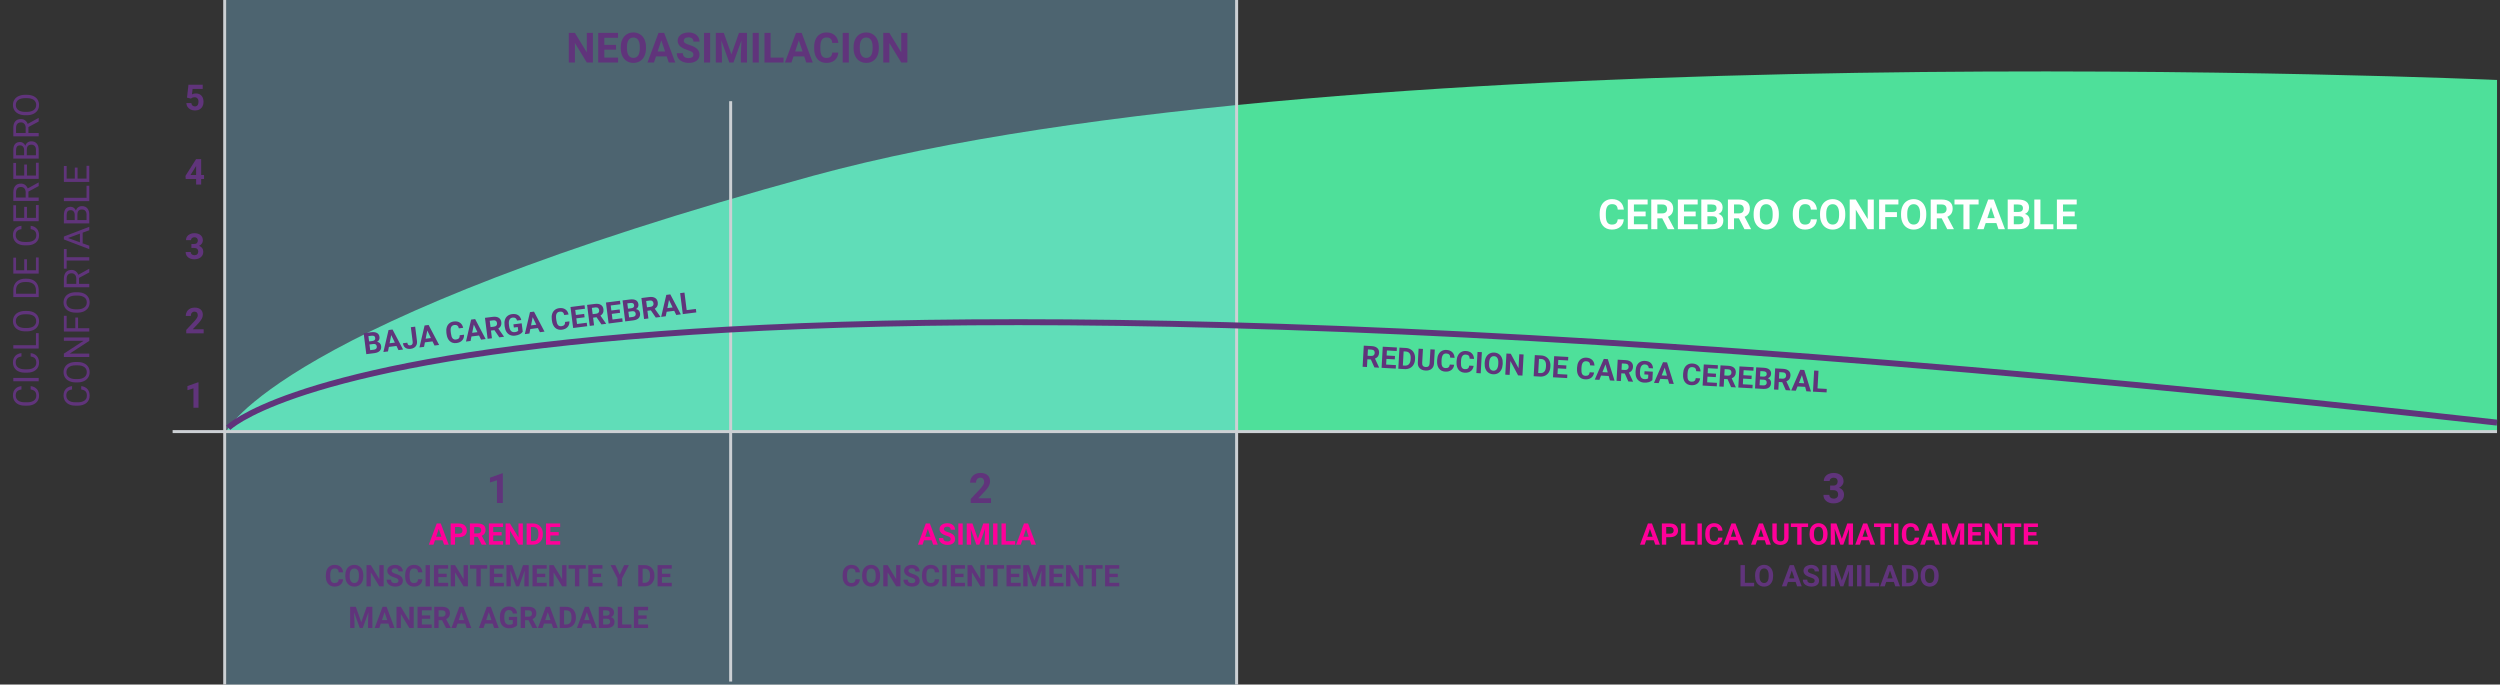 <svg width="840" height="230" viewBox="0 0 840 230" fill="none" xmlns="http://www.w3.org/2000/svg">
<rect x="0" y="0" width="840" height="230" fill="#333333" stroke="none"/>
<path d="M273.276 59.04C453.484 9.776 839 26.868 839 26.868V145H76C76 145 93.067 108.304 273.276 59.04Z" fill="#4EE09A"/>
<path d="M76 0H416V230H76V0Z" fill="#89D5FF" fill-opacity="0.3"/>
<line x1="58" y1="145.018" x2="838.999" y2="145.018" stroke="#CCD0D4"/>
<line x1="75.5" y1="230" x2="75.5" stroke="#CCD0D4"/>
<line x1="245.5" y1="229" x2="245.5" y2="34" stroke="#CCD0D4"/>
<line x1="415.5" y1="230" x2="415.5" stroke="#CCD0D4"/>
<path d="M168.956 169H166.98V161.385L164.622 162.116V160.51L168.744 159.033H168.956V169ZM115.273 194.632C115.218 195.397 114.935 195.999 114.424 196.438C113.916 196.878 113.245 197.098 112.412 197.098C111.501 197.098 110.783 196.792 110.259 196.18C109.738 195.564 109.478 194.721 109.478 193.65V193.216C109.478 192.532 109.598 191.93 109.839 191.409C110.08 190.888 110.423 190.49 110.869 190.213C111.318 189.933 111.839 189.793 112.432 189.793C113.252 189.793 113.913 190.013 114.414 190.452C114.915 190.892 115.205 191.508 115.283 192.303H113.818C113.783 191.844 113.654 191.512 113.433 191.307C113.215 191.098 112.881 190.994 112.432 190.994C111.943 190.994 111.577 191.17 111.333 191.521C111.092 191.87 110.968 192.412 110.962 193.147V193.685C110.962 194.453 111.077 195.014 111.309 195.369C111.543 195.724 111.911 195.901 112.412 195.901C112.865 195.901 113.201 195.799 113.423 195.594C113.647 195.385 113.776 195.065 113.809 194.632H115.273ZM122.075 193.606C122.075 194.306 121.951 194.92 121.704 195.447C121.457 195.975 121.102 196.382 120.64 196.668C120.181 196.954 119.653 197.098 119.058 197.098C118.468 197.098 117.943 196.956 117.48 196.673C117.018 196.39 116.66 195.986 116.406 195.462C116.152 194.935 116.024 194.329 116.021 193.646V193.294C116.021 192.594 116.146 191.979 116.396 191.448C116.65 190.914 117.007 190.506 117.466 190.223C117.928 189.936 118.455 189.793 119.048 189.793C119.64 189.793 120.166 189.936 120.625 190.223C121.087 190.506 121.444 190.914 121.694 191.448C121.948 191.979 122.075 192.592 122.075 193.289V193.606ZM120.591 193.284C120.591 192.539 120.457 191.972 120.19 191.585C119.924 191.198 119.543 191.004 119.048 191.004C118.556 191.004 118.177 191.196 117.91 191.58C117.643 191.961 117.508 192.521 117.505 193.26V193.606C117.505 194.332 117.638 194.896 117.905 195.296C118.172 195.696 118.556 195.896 119.058 195.896C119.549 195.896 119.927 195.704 120.19 195.32C120.454 194.933 120.588 194.37 120.591 193.631V193.284ZM128.921 197H127.456L124.604 192.322V197H123.14V189.891H124.604L127.461 194.578V189.891H128.921V197ZM133.887 195.135C133.887 194.858 133.789 194.646 133.594 194.5C133.398 194.35 133.047 194.194 132.539 194.031C132.031 193.865 131.629 193.702 131.333 193.543C130.526 193.107 130.122 192.519 130.122 191.78C130.122 191.396 130.229 191.054 130.444 190.755C130.662 190.452 130.973 190.216 131.377 190.047C131.784 189.878 132.24 189.793 132.744 189.793C133.252 189.793 133.704 189.886 134.102 190.071C134.499 190.254 134.806 190.512 135.024 190.848C135.246 191.183 135.356 191.564 135.356 191.99H133.892C133.892 191.665 133.789 191.412 133.584 191.233C133.379 191.051 133.091 190.96 132.72 190.96C132.362 190.96 132.083 191.036 131.885 191.189C131.686 191.339 131.587 191.538 131.587 191.785C131.587 192.016 131.702 192.21 131.934 192.366C132.168 192.522 132.511 192.669 132.964 192.806C133.797 193.056 134.404 193.367 134.785 193.738C135.166 194.109 135.356 194.572 135.356 195.125C135.356 195.74 135.124 196.224 134.658 196.575C134.193 196.924 133.566 197.098 132.778 197.098C132.231 197.098 131.733 196.998 131.284 196.8C130.835 196.598 130.492 196.323 130.254 195.975C130.02 195.626 129.902 195.223 129.902 194.764H131.372C131.372 195.548 131.841 195.94 132.778 195.94C133.127 195.94 133.398 195.87 133.594 195.73C133.789 195.587 133.887 195.389 133.887 195.135ZM141.934 194.632C141.878 195.397 141.595 195.999 141.084 196.438C140.576 196.878 139.906 197.098 139.072 197.098C138.161 197.098 137.443 196.792 136.919 196.18C136.398 195.564 136.138 194.721 136.138 193.65V193.216C136.138 192.532 136.258 191.93 136.499 191.409C136.74 190.888 137.083 190.49 137.529 190.213C137.979 189.933 138.499 189.793 139.092 189.793C139.912 189.793 140.573 190.013 141.074 190.452C141.576 190.892 141.865 191.508 141.943 192.303H140.479C140.443 191.844 140.314 191.512 140.093 191.307C139.875 191.098 139.541 190.994 139.092 190.994C138.604 190.994 138.237 191.17 137.993 191.521C137.752 191.87 137.629 192.412 137.622 193.147V193.685C137.622 194.453 137.738 195.014 137.969 195.369C138.203 195.724 138.571 195.901 139.072 195.901C139.525 195.901 139.862 195.799 140.083 195.594C140.308 195.385 140.436 195.065 140.469 194.632H141.934ZM144.453 197H142.988V189.891H144.453V197ZM150.093 193.919H147.28V195.823H150.581V197H145.815V189.891H150.571V191.077H147.28V192.771H150.093V193.919ZM157.222 197H155.757L152.905 192.322V197H151.44V189.891H152.905L155.762 194.578V189.891H157.222V197ZM163.706 191.077H161.528V197H160.063V191.077H157.915V189.891H163.706V191.077ZM168.823 193.919H166.011V195.823H169.312V197H164.546V189.891H169.302V191.077H166.011V192.771H168.823V193.919ZM172.085 189.891L173.911 195.047L175.728 189.891H177.651V197H176.182V195.057L176.328 191.702L174.409 197H173.403L171.489 191.707L171.636 195.057V197H170.171V189.891H172.085ZM183.208 193.919H180.396V195.823H183.696V197H178.931V189.891H183.687V191.077H180.396V192.771H183.208V193.919ZM190.337 197H188.872L186.021 192.322V197H184.556V189.891H186.021L188.877 194.578V189.891H190.337V197ZM196.821 191.077H194.644V197H193.179V191.077H191.03V189.891H196.821V191.077ZM201.938 193.919H199.126V195.823H202.427V197H197.661V189.891H202.417V191.077H199.126V192.771H201.938V193.919ZM208.228 193.094L209.707 189.891H211.309L208.975 194.422V197H207.485V194.422L205.151 189.891H206.758L208.228 193.094ZM214.448 197V189.891H216.636C217.261 189.891 217.819 190.032 218.311 190.315C218.805 190.595 219.191 190.996 219.468 191.517C219.744 192.034 219.883 192.623 219.883 193.284V193.611C219.883 194.272 219.746 194.86 219.473 195.374C219.202 195.888 218.82 196.287 218.325 196.57C217.83 196.854 217.272 196.997 216.65 197H214.448ZM215.913 191.077V195.823H216.621C217.194 195.823 217.632 195.636 217.935 195.262C218.237 194.887 218.392 194.352 218.398 193.655V193.279C218.398 192.557 218.249 192.01 217.949 191.639C217.65 191.264 217.212 191.077 216.636 191.077H215.913ZM225.229 193.919H222.417V195.823H225.718V197H220.952V189.891H225.708V191.077H222.417V192.771H225.229V193.919ZM119.561 203.891L121.387 209.047L123.203 203.891H125.127V211H123.657V209.057L123.804 205.702L121.885 211H120.879L118.965 205.707L119.111 209.057V211H117.646V203.891H119.561ZM130.508 209.535H127.939L127.451 211H125.894L128.54 203.891H129.897L132.559 211H131.001L130.508 209.535ZM128.335 208.349H130.112L129.219 205.688L128.335 208.349ZM139.004 211H137.539L134.688 206.322V211H133.223V203.891H134.688L137.544 208.578V203.891H139.004V211ZM144.561 207.919H141.748V209.823H145.049V211H140.283V203.891H145.039V205.077H141.748V206.771H144.561V207.919ZM148.54 208.397H147.373V211H145.908V203.891H148.55C149.39 203.891 150.037 204.078 150.493 204.452C150.949 204.826 151.177 205.355 151.177 206.039C151.177 206.524 151.071 206.929 150.859 207.255C150.651 207.577 150.334 207.834 149.907 208.026L151.445 210.932V211H149.873L148.54 208.397ZM147.373 207.211H148.555C148.923 207.211 149.207 207.118 149.409 206.933C149.611 206.744 149.712 206.485 149.712 206.156C149.712 205.821 149.616 205.557 149.424 205.365C149.235 205.173 148.944 205.077 148.55 205.077H147.373V207.211ZM156.309 209.535H153.74L153.252 211H151.694L154.341 203.891H155.698L158.359 211H156.802L156.309 209.535ZM154.136 208.349H155.913L155.02 205.688L154.136 208.349ZM165.527 209.535H162.959L162.471 211H160.913L163.56 203.891H164.917L167.578 211H166.021L165.527 209.535ZM163.354 208.349H165.132L164.238 205.688L163.354 208.349ZM173.76 210.102C173.496 210.417 173.123 210.663 172.642 210.839C172.16 211.011 171.626 211.098 171.04 211.098C170.425 211.098 169.884 210.964 169.419 210.697C168.957 210.427 168.599 210.036 168.345 209.525C168.094 209.014 167.965 208.414 167.959 207.724V207.24C167.959 206.531 168.078 205.917 168.315 205.399C168.556 204.879 168.901 204.481 169.351 204.208C169.803 203.931 170.332 203.793 170.938 203.793C171.781 203.793 172.44 203.995 172.915 204.398C173.39 204.799 173.672 205.383 173.76 206.151H172.334C172.269 205.744 172.124 205.447 171.899 205.258C171.678 205.069 171.372 204.975 170.981 204.975C170.483 204.975 170.104 205.162 169.844 205.536C169.583 205.91 169.451 206.467 169.448 207.206V207.66C169.448 208.406 169.59 208.969 169.873 209.35C170.156 209.73 170.571 209.921 171.118 209.921C171.668 209.921 172.061 209.804 172.295 209.569V208.344H170.962V207.265H173.76V210.102ZM177.583 208.397H176.416V211H174.951V203.891H177.593C178.433 203.891 179.08 204.078 179.536 204.452C179.992 204.826 180.22 205.355 180.22 206.039C180.22 206.524 180.114 206.929 179.902 207.255C179.694 207.577 179.377 207.834 178.95 208.026L180.488 210.932V211H178.916L177.583 208.397ZM176.416 207.211H177.598C177.965 207.211 178.25 207.118 178.452 206.933C178.654 206.744 178.755 206.485 178.755 206.156C178.755 205.821 178.659 205.557 178.467 205.365C178.278 205.173 177.987 205.077 177.593 205.077H176.416V207.211ZM185.352 209.535H182.783L182.295 211H180.737L183.384 203.891H184.741L187.402 211H185.845L185.352 209.535ZM183.179 208.349H184.956L184.062 205.688L183.179 208.349ZM188.066 211V203.891H190.254C190.879 203.891 191.437 204.032 191.929 204.315C192.424 204.595 192.809 204.996 193.086 205.517C193.363 206.034 193.501 206.623 193.501 207.284V207.611C193.501 208.272 193.364 208.86 193.091 209.374C192.821 209.888 192.438 210.287 191.943 210.57C191.449 210.854 190.89 210.997 190.269 211H188.066ZM189.531 205.077V209.823H190.239C190.812 209.823 191.25 209.636 191.553 209.262C191.855 208.887 192.01 208.352 192.017 207.655V207.279C192.017 206.557 191.867 206.01 191.567 205.639C191.268 205.264 190.83 205.077 190.254 205.077H189.531ZM198.477 209.535H195.908L195.42 211H193.862L196.509 203.891H197.866L200.527 211H198.97L198.477 209.535ZM196.304 208.349H198.081L197.188 205.688L196.304 208.349ZM201.191 211V203.891H203.682C204.544 203.891 205.199 204.057 205.645 204.389C206.09 204.717 206.313 205.201 206.313 205.839C206.313 206.187 206.224 206.495 206.045 206.762C205.866 207.025 205.617 207.219 205.298 207.343C205.662 207.434 205.949 207.618 206.157 207.895C206.369 208.171 206.475 208.51 206.475 208.91C206.475 209.594 206.257 210.111 205.82 210.463C205.384 210.814 204.762 210.993 203.955 211H201.191ZM202.656 207.904V209.823H203.911C204.256 209.823 204.525 209.742 204.717 209.579C204.912 209.413 205.01 209.185 205.01 208.896C205.01 208.244 204.673 207.914 203.999 207.904H202.656ZM202.656 206.869H203.74C204.479 206.856 204.849 206.562 204.849 205.985C204.849 205.663 204.754 205.432 204.565 205.292C204.38 205.149 204.085 205.077 203.682 205.077H202.656V206.869ZM209.043 209.823H212.153V211H207.578V203.891H209.043V209.823ZM217.275 207.919H214.463V209.823H217.764V211H212.998V203.891H217.754V205.077H214.463V206.771H217.275V207.919Z" fill="#60347B"/>
<path d="M148.711 181.535H146.143L145.654 183H144.097L146.743 175.891H148.101L150.762 183H149.204L148.711 181.535ZM146.538 180.349H148.315L147.422 177.688L146.538 180.349ZM152.891 180.495V183H151.426V175.891H154.199C154.733 175.891 155.202 175.988 155.605 176.184C156.012 176.379 156.325 176.657 156.543 177.019C156.761 177.377 156.87 177.785 156.87 178.244C156.87 178.941 156.631 179.491 156.152 179.895C155.677 180.295 155.018 180.495 154.175 180.495H152.891ZM152.891 179.309H154.199C154.587 179.309 154.881 179.217 155.083 179.035C155.288 178.853 155.391 178.592 155.391 178.254C155.391 177.906 155.288 177.624 155.083 177.409C154.878 177.194 154.595 177.084 154.233 177.077H152.891V179.309ZM160.513 180.397H159.346V183H157.881V175.891H160.522C161.362 175.891 162.01 176.078 162.466 176.452C162.922 176.826 163.149 177.355 163.149 178.039C163.149 178.524 163.044 178.929 162.832 179.255C162.624 179.577 162.306 179.834 161.88 180.026L163.418 182.932V183H161.846L160.513 180.397ZM159.346 179.211H160.527C160.895 179.211 161.18 179.118 161.382 178.933C161.584 178.744 161.685 178.485 161.685 178.156C161.685 177.821 161.589 177.557 161.396 177.365C161.208 177.173 160.916 177.077 160.522 177.077H159.346V179.211ZM168.545 179.919H165.732V181.823H169.033V183H164.268V175.891H169.023V177.077H165.732V178.771H168.545V179.919ZM175.674 183H174.209L171.357 178.322V183H169.893V175.891H171.357L174.214 180.578V175.891H175.674V183ZM176.953 183V175.891H179.141C179.766 175.891 180.324 176.032 180.815 176.315C181.31 176.595 181.696 176.996 181.973 177.517C182.249 178.034 182.388 178.623 182.388 179.284V179.611C182.388 180.272 182.251 180.86 181.978 181.374C181.707 181.888 181.325 182.287 180.83 182.57C180.335 182.854 179.777 182.997 179.155 183H176.953ZM178.418 177.077V181.823H179.126C179.699 181.823 180.137 181.636 180.439 181.262C180.742 180.887 180.897 180.352 180.903 179.655V179.279C180.903 178.557 180.754 178.01 180.454 177.639C180.155 177.264 179.717 177.077 179.141 177.077H178.418ZM187.734 179.919H184.922V181.823H188.223V183H183.457V175.891H188.213V177.077H184.922V178.771H187.734V179.919Z" fill="#FF0099"/>
<path d="M332.979 169H326.157V167.646L329.377 164.215C329.819 163.732 330.145 163.31 330.354 162.95C330.569 162.59 330.676 162.248 330.676 161.925C330.676 161.483 330.564 161.136 330.341 160.886C330.118 160.631 329.799 160.503 329.384 160.503C328.937 160.503 328.584 160.658 328.324 160.968C328.069 161.273 327.941 161.676 327.941 162.178H325.959C325.959 161.572 326.103 161.018 326.39 160.517C326.681 160.015 327.091 159.623 327.62 159.341C328.149 159.054 328.748 158.91 329.418 158.91C330.443 158.91 331.239 159.156 331.804 159.648C332.373 160.141 332.658 160.836 332.658 161.733C332.658 162.226 332.531 162.727 332.275 163.237C332.02 163.748 331.583 164.342 330.963 165.021L328.7 167.407H332.979V169ZM288.919 194.632C288.864 195.397 288.58 195.999 288.069 196.438C287.562 196.878 286.891 197.098 286.058 197.098C285.146 197.098 284.428 196.792 283.904 196.18C283.383 195.564 283.123 194.721 283.123 193.65V193.216C283.123 192.532 283.243 191.93 283.484 191.409C283.725 190.888 284.069 190.49 284.515 190.213C284.964 189.933 285.485 189.793 286.077 189.793C286.897 189.793 287.558 190.013 288.06 190.452C288.561 190.892 288.851 191.508 288.929 192.303H287.464C287.428 191.844 287.299 191.512 287.078 191.307C286.86 191.098 286.526 190.994 286.077 190.994C285.589 190.994 285.223 191.17 284.979 191.521C284.738 191.87 284.614 192.412 284.607 193.147V193.685C284.607 194.453 284.723 195.014 284.954 195.369C285.188 195.724 285.556 195.901 286.058 195.901C286.51 195.901 286.847 195.799 287.068 195.594C287.293 195.385 287.422 195.065 287.454 194.632H288.919ZM295.721 193.606C295.721 194.306 295.597 194.92 295.35 195.447C295.102 195.975 294.747 196.382 294.285 196.668C293.826 196.954 293.299 197.098 292.703 197.098C292.114 197.098 291.588 196.956 291.126 196.673C290.664 196.39 290.306 195.986 290.052 195.462C289.798 194.935 289.669 194.329 289.666 193.646V193.294C289.666 192.594 289.791 191.979 290.042 191.448C290.296 190.914 290.652 190.506 291.111 190.223C291.574 189.936 292.101 189.793 292.693 189.793C293.286 189.793 293.812 189.936 294.271 190.223C294.733 190.506 295.089 190.914 295.34 191.448C295.594 191.979 295.721 192.592 295.721 193.289V193.606ZM294.236 193.284C294.236 192.539 294.103 191.972 293.836 191.585C293.569 191.198 293.188 191.004 292.693 191.004C292.202 191.004 291.823 191.196 291.556 191.58C291.289 191.961 291.154 192.521 291.15 193.26V193.606C291.15 194.332 291.284 194.896 291.551 195.296C291.818 195.696 292.202 195.896 292.703 195.896C293.195 195.896 293.572 195.704 293.836 195.32C294.1 194.933 294.233 194.37 294.236 193.631V193.284ZM302.566 197H301.102L298.25 192.322V197H296.785V189.891H298.25L301.106 194.578V189.891H302.566V197ZM307.532 195.135C307.532 194.858 307.435 194.646 307.239 194.5C307.044 194.35 306.692 194.194 306.185 194.031C305.677 193.865 305.275 193.702 304.979 193.543C304.171 193.107 303.768 192.519 303.768 191.78C303.768 191.396 303.875 191.054 304.09 190.755C304.308 190.452 304.619 190.216 305.022 190.047C305.429 189.878 305.885 189.793 306.39 189.793C306.897 189.793 307.35 189.886 307.747 190.071C308.144 190.254 308.452 190.512 308.67 190.848C308.891 191.183 309.002 191.564 309.002 191.99H307.537C307.537 191.665 307.435 191.412 307.229 191.233C307.024 191.051 306.736 190.96 306.365 190.96C306.007 190.96 305.729 191.036 305.53 191.189C305.332 191.339 305.232 191.538 305.232 191.785C305.232 192.016 305.348 192.21 305.579 192.366C305.813 192.522 306.157 192.669 306.609 192.806C307.443 193.056 308.05 193.367 308.431 193.738C308.812 194.109 309.002 194.572 309.002 195.125C309.002 195.74 308.769 196.224 308.304 196.575C307.838 196.924 307.212 197.098 306.424 197.098C305.877 197.098 305.379 196.998 304.93 196.8C304.48 196.598 304.137 196.323 303.899 195.975C303.665 195.626 303.548 195.223 303.548 194.764H305.018C305.018 195.548 305.486 195.94 306.424 195.94C306.772 195.94 307.044 195.87 307.239 195.73C307.435 195.587 307.532 195.389 307.532 195.135ZM315.579 194.632C315.524 195.397 315.241 195.999 314.729 196.438C314.222 196.878 313.551 197.098 312.718 197.098C311.806 197.098 311.089 196.792 310.564 196.18C310.044 195.564 309.783 194.721 309.783 193.65V193.216C309.783 192.532 309.904 191.93 310.145 191.409C310.385 190.888 310.729 190.49 311.175 190.213C311.624 189.933 312.145 189.793 312.737 189.793C313.558 189.793 314.218 190.013 314.72 190.452C315.221 190.892 315.511 191.508 315.589 192.303H314.124C314.088 191.844 313.96 191.512 313.738 191.307C313.52 191.098 313.187 190.994 312.737 190.994C312.249 190.994 311.883 191.17 311.639 191.521C311.398 191.87 311.274 192.412 311.268 193.147V193.685C311.268 194.453 311.383 195.014 311.614 195.369C311.849 195.724 312.216 195.901 312.718 195.901C313.17 195.901 313.507 195.799 313.729 195.594C313.953 195.385 314.082 195.065 314.114 194.632H315.579ZM318.099 197H316.634V189.891H318.099V197ZM323.738 193.919H320.926V195.823H324.227V197H319.461V189.891H324.217V191.077H320.926V192.771H323.738V193.919ZM330.867 197H329.402L326.551 192.322V197H325.086V189.891H326.551L329.407 194.578V189.891H330.867V197ZM337.352 191.077H335.174V197H333.709V191.077H331.561V189.891H337.352V191.077ZM342.469 193.919H339.656V195.823H342.957V197H338.191V189.891H342.947V191.077H339.656V192.771H342.469V193.919ZM345.73 189.891L347.557 195.047L349.373 189.891H351.297V197H349.827V195.057L349.974 191.702L348.055 197H347.049L345.135 191.707L345.281 195.057V197H343.816V189.891H345.73ZM356.854 193.919H354.041V195.823H357.342V197H352.576V189.891H357.332V191.077H354.041V192.771H356.854V193.919ZM363.982 197H362.518L359.666 192.322V197H358.201V189.891H359.666L362.522 194.578V189.891H363.982V197ZM370.467 191.077H368.289V197H366.824V191.077H364.676V189.891H370.467V191.077ZM375.584 193.919H372.771V195.823H376.072V197H371.307V189.891H376.062V191.077H372.771V192.771H375.584V193.919Z" fill="#60347B"/>
<path d="M313.04 181.535H310.472L309.983 183H308.426L311.072 175.891H312.43L315.091 183H313.533L313.04 181.535ZM310.867 180.349H312.645L311.751 177.688L310.867 180.349ZM319.441 181.135C319.441 180.858 319.344 180.646 319.148 180.5C318.953 180.35 318.602 180.194 318.094 180.031C317.586 179.865 317.184 179.702 316.888 179.543C316.08 179.107 315.677 178.519 315.677 177.78C315.677 177.396 315.784 177.054 315.999 176.755C316.217 176.452 316.528 176.216 316.932 176.047C317.339 175.878 317.794 175.793 318.299 175.793C318.807 175.793 319.259 175.886 319.656 176.071C320.053 176.254 320.361 176.512 320.579 176.848C320.8 177.183 320.911 177.564 320.911 177.99H319.446C319.446 177.665 319.344 177.412 319.139 177.233C318.934 177.051 318.646 176.96 318.274 176.96C317.916 176.96 317.638 177.036 317.439 177.189C317.241 177.339 317.142 177.538 317.142 177.785C317.142 178.016 317.257 178.21 317.488 178.366C317.723 178.522 318.066 178.669 318.519 178.806C319.352 179.056 319.959 179.367 320.34 179.738C320.721 180.109 320.911 180.572 320.911 181.125C320.911 181.74 320.678 182.224 320.213 182.575C319.747 182.924 319.121 183.098 318.333 183.098C317.786 183.098 317.288 182.998 316.839 182.8C316.39 182.598 316.046 182.323 315.809 181.975C315.574 181.626 315.457 181.223 315.457 180.764H316.927C316.927 181.548 317.396 181.94 318.333 181.94C318.681 181.94 318.953 181.87 319.148 181.73C319.344 181.587 319.441 181.389 319.441 181.135ZM323.465 183H322V175.891H323.465V183ZM326.741 175.891L328.567 181.047L330.384 175.891H332.308V183H330.838V181.057L330.984 177.702L329.065 183H328.06L326.146 177.707L326.292 181.057V183H324.827V175.891H326.741ZM335.145 183H333.68V175.891H335.145V183ZM337.972 181.823H341.082V183H336.507V175.891H337.972V181.823ZM346.038 181.535H343.47L342.981 183H341.424L344.07 175.891H345.428L348.089 183H346.531L346.038 181.535ZM343.865 180.349H345.643L344.749 177.688L343.865 180.349Z" fill="#FF0099"/>
<path d="M614.924 163.148H615.977C616.478 163.148 616.849 163.023 617.091 162.772C617.332 162.522 617.453 162.189 617.453 161.774C617.453 161.373 617.332 161.061 617.091 160.838C616.854 160.615 616.526 160.503 616.106 160.503C615.728 160.503 615.411 160.608 615.156 160.817C614.901 161.022 614.773 161.291 614.773 161.624H612.798C612.798 161.104 612.937 160.64 613.215 160.229C613.497 159.815 613.889 159.491 614.391 159.259C614.896 159.026 615.452 158.91 616.059 158.91C617.111 158.91 617.936 159.163 618.533 159.669C619.13 160.17 619.429 160.863 619.429 161.747C619.429 162.203 619.29 162.622 619.012 163.005C618.734 163.388 618.369 163.682 617.918 163.887C618.479 164.087 618.896 164.388 619.169 164.789C619.447 165.19 619.586 165.664 619.586 166.211C619.586 167.095 619.262 167.804 618.615 168.337C617.973 168.87 617.12 169.137 616.059 169.137C615.065 169.137 614.252 168.875 613.618 168.351C612.989 167.826 612.675 167.134 612.675 166.272H614.65C614.65 166.646 614.789 166.951 615.067 167.188C615.35 167.425 615.696 167.544 616.106 167.544C616.576 167.544 616.943 167.421 617.207 167.175C617.476 166.924 617.61 166.594 617.61 166.184C617.61 165.19 617.063 164.693 615.97 164.693H614.924V163.148ZM586.281 195.823H589.392V197H584.816V189.891H586.281V195.823ZM595.764 193.606C595.764 194.306 595.64 194.92 595.393 195.447C595.145 195.975 594.79 196.382 594.328 196.668C593.869 196.954 593.342 197.098 592.746 197.098C592.157 197.098 591.631 196.956 591.169 196.673C590.707 196.39 590.349 195.986 590.095 195.462C589.841 194.935 589.712 194.329 589.709 193.646V193.294C589.709 192.594 589.834 191.979 590.085 191.448C590.339 190.914 590.695 190.506 591.154 190.223C591.617 189.936 592.144 189.793 592.736 189.793C593.329 189.793 593.854 189.936 594.313 190.223C594.776 190.506 595.132 190.914 595.383 191.448C595.637 191.979 595.764 192.592 595.764 193.289V193.606ZM594.279 193.284C594.279 192.539 594.146 191.972 593.879 191.585C593.612 191.198 593.231 191.004 592.736 191.004C592.245 191.004 591.866 191.196 591.599 191.58C591.332 191.961 591.197 192.521 591.193 193.26V193.606C591.193 194.332 591.327 194.896 591.594 195.296C591.861 195.696 592.245 195.896 592.746 195.896C593.238 195.896 593.615 195.704 593.879 195.32C594.143 194.933 594.276 194.37 594.279 193.631V193.284ZM603.332 195.535H600.764L600.275 197H598.718L601.364 189.891H602.722L605.383 197H603.825L603.332 195.535ZM601.159 194.349H602.937L602.043 191.688L601.159 194.349ZM609.733 195.135C609.733 194.858 609.636 194.646 609.44 194.5C609.245 194.35 608.894 194.194 608.386 194.031C607.878 193.865 607.476 193.702 607.18 193.543C606.372 193.107 605.969 192.519 605.969 191.78C605.969 191.396 606.076 191.054 606.291 190.755C606.509 190.452 606.82 190.216 607.224 190.047C607.631 189.878 608.086 189.793 608.591 189.793C609.099 189.793 609.551 189.886 609.948 190.071C610.345 190.254 610.653 190.512 610.871 190.848C611.092 191.183 611.203 191.564 611.203 191.99H609.738C609.738 191.665 609.636 191.412 609.431 191.233C609.226 191.051 608.938 190.96 608.566 190.96C608.208 190.96 607.93 191.036 607.731 191.189C607.533 191.339 607.434 191.538 607.434 191.785C607.434 192.016 607.549 192.21 607.78 192.366C608.015 192.522 608.358 192.669 608.811 192.806C609.644 193.056 610.251 193.367 610.632 193.738C611.013 194.109 611.203 194.572 611.203 195.125C611.203 195.74 610.97 196.224 610.505 196.575C610.039 196.924 609.413 197.098 608.625 197.098C608.078 197.098 607.58 196.998 607.131 196.8C606.682 196.598 606.338 196.323 606.101 195.975C605.866 195.626 605.749 195.223 605.749 194.764H607.219C607.219 195.548 607.688 195.94 608.625 195.94C608.973 195.94 609.245 195.87 609.44 195.73C609.636 195.587 609.733 195.389 609.733 195.135ZM613.757 197H612.292V189.891H613.757V197ZM617.033 189.891L618.859 195.047L620.676 189.891H622.6V197H621.13V195.057L621.276 191.702L619.357 197H618.352L616.438 191.707L616.584 195.057V197H615.119V189.891H617.033ZM625.437 197H623.972V189.891H625.437V197ZM628.264 195.823H631.374V197H626.799V189.891H628.264V195.823ZM636.33 195.535H633.762L633.273 197H631.716L634.362 189.891H635.72L638.381 197H636.823L636.33 195.535ZM634.157 194.349H635.935L635.041 191.688L634.157 194.349ZM639.045 197V189.891H641.232C641.857 189.891 642.416 190.032 642.907 190.315C643.402 190.595 643.788 190.996 644.064 191.517C644.341 192.034 644.479 192.623 644.479 193.284V193.611C644.479 194.272 644.343 194.86 644.069 195.374C643.799 195.888 643.417 196.287 642.922 196.57C642.427 196.854 641.869 196.997 641.247 197H639.045ZM640.51 191.077V195.823H641.218C641.791 195.823 642.229 195.636 642.531 195.262C642.834 194.887 642.989 194.352 642.995 193.655V193.279C642.995 192.557 642.845 192.01 642.546 191.639C642.246 191.264 641.809 191.077 641.232 191.077H640.51ZM651.389 193.606C651.389 194.306 651.265 194.92 651.018 195.447C650.77 195.975 650.415 196.382 649.953 196.668C649.494 196.954 648.967 197.098 648.371 197.098C647.782 197.098 647.256 196.956 646.794 196.673C646.332 196.39 645.974 195.986 645.72 195.462C645.466 194.935 645.337 194.329 645.334 193.646V193.294C645.334 192.594 645.459 191.979 645.71 191.448C645.964 190.914 646.32 190.506 646.779 190.223C647.242 189.936 647.769 189.793 648.361 189.793C648.954 189.793 649.479 189.936 649.938 190.223C650.401 190.506 650.757 190.914 651.008 191.448C651.262 191.979 651.389 192.592 651.389 193.289V193.606ZM649.904 193.284C649.904 192.539 649.771 191.972 649.504 191.585C649.237 191.198 648.856 191.004 648.361 191.004C647.87 191.004 647.491 191.196 647.224 191.58C646.957 191.961 646.822 192.521 646.818 193.26V193.606C646.818 194.332 646.952 194.896 647.219 195.296C647.486 195.696 647.87 195.896 648.371 195.896C648.863 195.896 649.24 195.704 649.504 195.32C649.768 194.933 649.901 194.37 649.904 193.631V193.284Z" fill="#60347B"/>
<path d="M555.671 181.535H553.103L552.614 183H551.057L553.703 175.891H555.061L557.722 183H556.164L555.671 181.535ZM553.498 180.349H555.275L554.382 177.688L553.498 180.349ZM559.851 180.495V183H558.386V175.891H561.159C561.693 175.891 562.162 175.988 562.565 176.184C562.972 176.379 563.285 176.657 563.503 177.019C563.721 177.377 563.83 177.785 563.83 178.244C563.83 178.941 563.591 179.491 563.112 179.895C562.637 180.295 561.978 180.495 561.135 180.495H559.851ZM559.851 179.309H561.159C561.547 179.309 561.841 179.217 562.043 179.035C562.248 178.853 562.351 178.592 562.351 178.254C562.351 177.906 562.248 177.624 562.043 177.409C561.838 177.194 561.555 177.084 561.193 177.077H559.851V179.309ZM566.306 181.823H569.416V183H564.841V175.891H566.306V181.823ZM571.818 183H570.354V175.891H571.818V183ZM578.762 180.632C578.706 181.397 578.423 181.999 577.912 182.438C577.404 182.878 576.734 183.098 575.9 183.098C574.989 183.098 574.271 182.792 573.747 182.18C573.226 181.564 572.966 180.721 572.966 179.65V179.216C572.966 178.532 573.086 177.93 573.327 177.409C573.568 176.888 573.911 176.49 574.357 176.213C574.807 175.933 575.327 175.793 575.92 175.793C576.74 175.793 577.401 176.013 577.902 176.452C578.404 176.892 578.693 177.508 578.771 178.303H577.307C577.271 177.844 577.142 177.512 576.921 177.307C576.703 177.098 576.369 176.994 575.92 176.994C575.432 176.994 575.065 177.17 574.821 177.521C574.58 177.87 574.457 178.412 574.45 179.147V179.685C574.45 180.453 574.566 181.014 574.797 181.369C575.031 181.724 575.399 181.901 575.9 181.901C576.353 181.901 576.69 181.799 576.911 181.594C577.136 181.385 577.264 181.065 577.297 180.632H578.762ZM583.737 181.535H581.169L580.681 183H579.123L581.77 175.891H583.127L585.788 183H584.23L583.737 181.535ZM581.564 180.349H583.342L582.448 177.688L581.564 180.349ZM592.956 181.535H590.388L589.899 183H588.342L590.988 175.891H592.346L595.007 183H593.449L592.956 181.535ZM590.783 180.349H592.561L591.667 177.688L590.783 180.349ZM600.964 175.891V180.573C600.964 181.351 600.72 181.966 600.231 182.419C599.746 182.871 599.082 183.098 598.239 183.098C597.409 183.098 596.75 182.878 596.262 182.438C595.773 181.999 595.524 181.395 595.515 180.627V175.891H596.979V180.583C596.979 181.049 597.09 181.389 597.312 181.604C597.536 181.815 597.845 181.921 598.239 181.921C599.063 181.921 599.481 181.488 599.494 180.622V175.891H600.964ZM607.517 177.077H605.339V183H603.874V177.077H601.726V175.891H607.517V177.077ZM614.06 179.606C614.06 180.306 613.936 180.92 613.688 181.447C613.441 181.975 613.086 182.382 612.624 182.668C612.165 182.954 611.638 183.098 611.042 183.098C610.453 183.098 609.927 182.956 609.465 182.673C609.003 182.39 608.645 181.986 608.391 181.462C608.137 180.935 608.008 180.329 608.005 179.646V179.294C608.005 178.594 608.13 177.979 608.381 177.448C608.635 176.914 608.991 176.506 609.45 176.223C609.912 175.936 610.44 175.793 611.032 175.793C611.625 175.793 612.15 175.936 612.609 176.223C613.072 176.506 613.428 176.914 613.679 177.448C613.933 177.979 614.06 178.592 614.06 179.289V179.606ZM612.575 179.284C612.575 178.539 612.442 177.972 612.175 177.585C611.908 177.198 611.527 177.004 611.032 177.004C610.541 177.004 610.161 177.196 609.895 177.58C609.628 177.961 609.493 178.521 609.489 179.26V179.606C609.489 180.332 609.623 180.896 609.89 181.296C610.157 181.696 610.541 181.896 611.042 181.896C611.534 181.896 611.911 181.704 612.175 181.32C612.438 180.933 612.572 180.37 612.575 179.631V179.284ZM617.038 175.891L618.864 181.047L620.681 175.891H622.604V183H621.135V181.057L621.281 177.702L619.362 183H618.356L616.442 177.707L616.589 181.057V183H615.124V175.891H617.038ZM627.985 181.535H625.417L624.929 183H623.371L626.018 175.891H627.375L630.036 183H628.479L627.985 181.535ZM625.812 180.349H627.59L626.696 177.688L625.812 180.349ZM635.466 177.077H633.288V183H631.823V177.077H629.675V175.891H635.466V177.077ZM637.863 183H636.398V175.891H637.863V183ZM644.807 180.632C644.751 181.397 644.468 181.999 643.957 182.438C643.449 182.878 642.779 183.098 641.945 183.098C641.034 183.098 640.316 182.792 639.792 182.18C639.271 181.564 639.011 180.721 639.011 179.65V179.216C639.011 178.532 639.131 177.93 639.372 177.409C639.613 176.888 639.956 176.49 640.402 176.213C640.852 175.933 641.372 175.793 641.965 175.793C642.785 175.793 643.446 176.013 643.947 176.452C644.449 176.892 644.738 177.508 644.816 178.303H643.352C643.316 177.844 643.187 177.512 642.966 177.307C642.748 177.098 642.414 176.994 641.965 176.994C641.477 176.994 641.11 177.17 640.866 177.521C640.625 177.87 640.502 178.412 640.495 179.147V179.685C640.495 180.453 640.611 181.014 640.842 181.369C641.076 181.724 641.444 181.901 641.945 181.901C642.398 181.901 642.735 181.799 642.956 181.594C643.181 181.385 643.309 181.065 643.342 180.632H644.807ZM649.782 181.535H647.214L646.726 183H645.168L647.814 175.891H649.172L651.833 183H650.275L649.782 181.535ZM647.609 180.349H649.387L648.493 177.688L647.609 180.349ZM654.411 175.891L656.237 181.047L658.054 175.891H659.978V183H658.508V181.057L658.654 177.702L656.735 183H655.729L653.815 177.707L653.962 181.057V183H652.497V175.891H654.411ZM665.534 179.919H662.722V181.823H666.022V183H661.257V175.891H666.013V177.077H662.722V178.771H665.534V179.919ZM672.663 183H671.198L668.347 178.322V183H666.882V175.891H668.347L671.203 180.578V175.891H672.663V183ZM679.147 177.077H676.97V183H675.505V177.077H673.356V175.891H679.147V177.077ZM684.265 179.919H681.452V181.823H684.753V183H679.987V175.891H684.743V177.077H681.452V178.771H684.265V179.919Z" fill="#FF0099"/>
<path d="M10.293 129.734C11.195 129.84 11.893 130.174 12.385 130.736C12.873 131.295 13.117 132.039 13.117 132.969C13.117 133.977 12.756 134.785 12.033 135.395C11.31 136 10.344 136.303 9.133 136.303H8.312C7.52 136.303 6.822 136.162 6.221 135.881C5.619 135.596 5.158 135.193 4.838 134.674C4.514 134.154 4.352 133.553 4.352 132.869C4.352 131.963 4.605 131.236 5.113 130.689C5.617 130.143 6.316 129.824 7.211 129.734L7.211 130.865C6.531 130.963 6.039 131.176 5.734 131.504C5.43 131.828 5.277 132.283 5.277 132.869C5.277 133.588 5.543 134.152 6.074 134.562C6.605 134.969 7.361 135.172 8.342 135.172H9.168C10.094 135.172 10.83 134.979 11.377 134.592C11.924 134.205 12.197 133.664 12.197 132.969C12.197 132.344 12.057 131.865 11.775 131.533C11.49 131.197 10.996 130.975 10.293 130.865V129.734ZM13 126.986V128.111H4.469V126.986H13ZM10.293 118.648C11.195 118.754 11.893 119.088 12.385 119.65C12.873 120.209 13.117 120.953 13.117 121.883C13.117 122.891 12.756 123.699 12.033 124.309C11.31 124.914 10.344 125.217 9.133 125.217H8.312C7.52 125.217 6.822 125.076 6.221 124.795C5.619 124.51 5.158 124.107 4.838 123.588C4.514 123.068 4.352 122.467 4.352 121.783C4.352 120.877 4.605 120.15 5.113 119.604C5.617 119.057 6.316 118.738 7.211 118.648V119.779C6.531 119.877 6.039 120.09 5.734 120.418C5.43 120.742 5.277 121.197 5.277 121.783C5.277 122.502 5.543 123.066 6.074 123.477C6.605 123.883 7.361 124.086 8.342 124.086H9.168C10.094 124.086 10.83 123.893 11.377 123.506C11.924 123.119 12.197 122.578 12.197 121.883C12.197 121.258 12.057 120.779 11.775 120.447C11.49 120.111 10.996 119.889 10.293 119.779V118.648ZM12.08 115.977V111.934H13V117.107H4.469V115.977H12.08ZM9.01 104.475C9.846 104.475 10.576 104.615 11.201 104.896C11.822 105.178 12.297 105.576 12.625 106.092C12.953 106.607 13.117 107.209 13.117 107.896C13.117 108.568 12.953 109.164 12.625 109.684C12.293 110.203 11.822 110.607 11.213 110.896C10.6 111.182 9.891 111.328 9.086 111.336H8.471C7.65 111.336 6.926 111.193 6.297 110.908C5.668 110.623 5.188 110.221 4.855 109.701C4.52 109.178 4.352 108.58 4.352 107.908C4.352 107.225 4.518 106.623 4.85 106.104C5.178 105.58 5.656 105.178 6.285 104.896C6.91 104.615 7.639 104.475 8.471 104.475H9.01ZM8.459 105.594C7.447 105.594 6.672 105.797 6.133 106.203C5.59 106.609 5.318 107.178 5.318 107.908C5.318 108.619 5.59 109.18 6.133 109.59C6.672 109.996 7.422 110.205 8.383 110.217H9.01C9.99 110.217 10.762 110.012 11.324 109.602C11.883 109.188 12.162 108.619 12.162 107.896C12.162 107.17 11.898 106.607 11.371 106.209C10.84 105.811 10.08 105.605 9.092 105.594H8.459ZM13 99.811H4.469V97.402C4.469 96.66 4.633 96.004 4.961 95.434C5.289 94.863 5.756 94.424 6.361 94.115C6.967 93.803 7.662 93.644 8.447 93.641H8.992C9.797 93.641 10.502 93.797 11.107 94.109C11.713 94.418 12.178 94.861 12.502 95.439C12.826 96.014 12.992 96.684 13 97.449V99.811ZM5.395 98.686H12.08V97.502C12.08 96.635 11.81 95.961 11.271 95.481C10.732 94.996 9.965 94.754 8.969 94.754H8.471C7.502 94.754 6.75 94.982 6.215 95.439C5.676 95.893 5.402 96.537 5.395 97.373V98.686ZM9.057 87.113V90.811H12.08V86.516H13V91.936H4.469V86.574H5.395V90.811H8.137V87.113H9.057ZM10.293 75.863C11.195 75.969 11.893 76.303 12.385 76.865C12.873 77.424 13.117 78.168 13.117 79.098C13.117 80.106 12.756 80.914 12.033 81.523C11.31 82.129 10.344 82.432 9.133 82.432H8.312C7.52 82.432 6.822 82.291 6.221 82.01C5.619 81.725 5.158 81.322 4.838 80.803C4.514 80.283 4.352 79.682 4.352 78.998C4.352 78.092 4.605 77.365 5.113 76.818C5.617 76.272 6.316 75.953 7.211 75.863V76.994C6.531 77.092 6.039 77.305 5.734 77.633C5.43 77.957 5.277 78.412 5.277 78.998C5.277 79.717 5.543 80.281 6.074 80.691C6.605 81.098 7.361 81.301 8.342 81.301H9.168C10.094 81.301 10.83 81.107 11.377 80.721C11.924 80.334 12.197 79.793 12.197 79.098C12.197 78.473 12.057 77.994 11.775 77.662C11.49 77.326 10.996 77.103 10.293 76.994V75.863ZM9.057 69.5V73.197H12.08V68.902H13V74.322H4.469L4.469 68.961H5.395L5.395 73.197H8.137V69.5H9.057ZM9.549 64.373L9.549 66.377H13V67.508H4.469V64.684C4.469 63.723 4.688 62.984 5.125 62.469C5.562 61.949 6.199 61.69 7.035 61.69C7.566 61.69 8.029 61.834 8.424 62.123C8.818 62.408 9.113 62.807 9.309 63.318L12.93 61.315H13V62.522L9.549 64.373ZM8.629 66.377V64.648C8.629 64.09 8.484 63.647 8.195 63.318C7.906 62.986 7.52 62.82 7.035 62.82C6.508 62.82 6.104 62.978 5.822 63.295C5.541 63.607 5.398 64.061 5.395 64.654V66.377H8.629ZM9.057 55.285V58.982H12.08V54.688H13V60.107H4.469L4.469 54.746H5.395L5.395 58.982H8.137V55.285H9.057ZM13 53.287H4.469V50.498C4.469 49.572 4.66 48.877 5.043 48.412C5.426 47.943 5.992 47.709 6.742 47.709C7.141 47.709 7.494 47.822 7.803 48.049C8.107 48.275 8.344 48.584 8.512 48.975C8.641 48.514 8.887 48.15 9.25 47.885C9.609 47.615 10.039 47.48 10.539 47.48C11.305 47.48 11.906 47.728 12.344 48.225C12.781 48.721 13 49.422 13 50.328V53.287ZM9.01 52.162H12.08V50.305C12.08 49.781 11.945 49.369 11.676 49.068C11.402 48.764 11.027 48.611 10.551 48.611C9.523 48.611 9.01 49.17 9.01 50.287V52.162ZM8.107 52.162V50.463C8.107 49.971 7.984 49.578 7.738 49.285C7.492 48.988 7.158 48.84 6.736 48.84C6.268 48.84 5.928 48.977 5.717 49.25C5.502 49.523 5.395 49.94 5.395 50.498V52.162H8.107ZM9.549 42.682V44.685H13V45.816H4.469V42.992C4.469 42.031 4.688 41.293 5.125 40.777C5.562 40.258 6.199 39.998 7.035 39.998C7.566 39.998 8.029 40.143 8.424 40.432C8.818 40.717 9.113 41.115 9.309 41.627L12.93 39.623H13V40.83L9.549 42.682ZM8.629 44.685V42.957C8.629 42.398 8.484 41.955 8.195 41.627C7.906 41.295 7.52 41.129 7.035 41.129C6.508 41.129 6.104 41.287 5.822 41.603C5.541 41.916 5.398 42.369 5.395 42.963V44.685H8.629ZM9.01 31.854C9.846 31.854 10.576 31.994 11.201 32.275C11.822 32.557 12.297 32.955 12.625 33.471C12.953 33.986 13.117 34.588 13.117 35.275C13.117 35.947 12.953 36.543 12.625 37.062C12.293 37.582 11.822 37.986 11.213 38.275C10.6 38.56 9.891 38.707 9.086 38.715H8.471C7.65 38.715 6.926 38.572 6.297 38.287C5.668 38.002 5.188 37.6 4.855 37.08C4.52 36.557 4.352 35.959 4.352 35.287C4.352 34.603 4.518 34.002 4.85 33.482C5.178 32.959 5.656 32.557 6.285 32.275C6.91 31.994 7.639 31.854 8.471 31.854H9.01ZM8.459 32.973C7.447 32.973 6.672 33.176 6.133 33.582C5.59 33.988 5.318 34.557 5.318 35.287C5.318 35.998 5.59 36.559 6.133 36.969C6.672 37.375 7.422 37.584 8.383 37.596H9.01C9.99 37.596 10.762 37.391 11.324 36.98C11.883 36.566 12.162 35.998 12.162 35.275C12.162 34.549 11.898 33.986 11.371 33.588C10.84 33.19 10.08 32.984 9.092 32.973H8.459ZM27.293 129.734C28.195 129.84 28.893 130.174 29.385 130.736C29.873 131.295 30.117 132.039 30.117 132.969C30.117 133.977 29.756 134.785 29.033 135.395C28.311 136 27.344 136.303 26.133 136.303H25.312C24.52 136.303 23.822 136.162 23.221 135.881C22.619 135.596 22.158 135.193 21.838 134.674C21.514 134.154 21.352 133.553 21.352 132.869C21.352 131.963 21.605 131.236 22.113 130.689C22.617 130.143 23.316 129.824 24.211 129.734V130.865C23.531 130.963 23.039 131.176 22.734 131.504C22.43 131.828 22.277 132.283 22.277 132.869C22.277 133.588 22.543 134.152 23.074 134.562C23.605 134.969 24.361 135.172 25.342 135.172H26.168C27.094 135.172 27.83 134.979 28.377 134.592C28.924 134.205 29.197 133.664 29.197 132.969C29.197 132.344 29.057 131.865 28.775 131.533C28.49 131.197 27.996 130.975 27.293 130.865V129.734ZM26.01 121.631C26.846 121.631 27.576 121.771 28.201 122.053C28.822 122.334 29.297 122.732 29.625 123.248C29.953 123.764 30.117 124.365 30.117 125.053C30.117 125.725 29.953 126.32 29.625 126.84C29.293 127.359 28.822 127.764 28.213 128.053C27.6 128.338 26.891 128.484 26.086 128.492H25.471C24.65 128.492 23.926 128.35 23.297 128.064C22.668 127.779 22.188 127.377 21.855 126.857C21.52 126.334 21.352 125.736 21.352 125.064C21.352 124.381 21.518 123.779 21.85 123.26C22.178 122.736 22.656 122.334 23.285 122.053C23.91 121.771 24.639 121.631 25.471 121.631H26.01ZM25.459 122.75C24.447 122.75 23.672 122.953 23.133 123.359C22.59 123.766 22.318 124.334 22.318 125.064C22.318 125.775 22.59 126.336 23.133 126.746C23.672 127.152 24.422 127.361 25.383 127.373H26.01C26.99 127.373 27.762 127.168 28.324 126.758C28.883 126.344 29.162 125.775 29.162 125.053C29.162 124.326 28.898 123.764 28.371 123.365C27.84 122.967 27.08 122.762 26.092 122.75H25.459ZM30 113.387V114.518L23.426 118.812H30V119.943H21.469V118.812L28.072 114.506H21.469V113.387H30ZM26.232 106.684L26.232 110.264H30V111.389H21.469L21.469 106.104H22.395L22.395 110.264H25.312L25.312 106.684H26.232ZM26.01 98.193C26.846 98.193 27.576 98.334 28.201 98.615C28.822 98.897 29.297 99.295 29.625 99.811C29.953 100.326 30.117 100.928 30.117 101.615C30.117 102.287 29.953 102.883 29.625 103.402C29.293 103.922 28.822 104.326 28.213 104.615C27.6 104.9 26.891 105.047 26.086 105.055H25.471C24.65 105.055 23.926 104.912 23.297 104.627C22.668 104.342 22.188 103.939 21.855 103.42C21.52 102.896 21.352 102.299 21.352 101.627C21.352 100.943 21.518 100.342 21.85 99.822C22.178 99.299 22.656 98.897 23.285 98.615C23.91 98.334 24.639 98.193 25.471 98.193H26.01ZM25.459 99.312C24.447 99.312 23.672 99.516 23.133 99.922C22.59 100.328 22.318 100.896 22.318 101.627C22.318 102.338 22.59 102.898 23.133 103.309C23.672 103.715 24.422 103.924 25.383 103.936H26.01C26.99 103.936 27.762 103.73 28.324 103.32C28.883 102.906 29.162 102.338 29.162 101.615C29.162 100.889 28.898 100.326 28.371 99.928C27.84 99.529 27.08 99.324 26.092 99.312H25.459ZM26.549 93.377V95.381H30V96.512H21.469V93.688C21.469 92.727 21.688 91.988 22.125 91.473C22.562 90.953 23.199 90.693 24.035 90.693C24.566 90.693 25.029 90.838 25.424 91.127C25.818 91.412 26.113 91.811 26.309 92.322L29.93 90.318H30V91.525L26.549 93.377ZM25.629 95.381V93.652C25.629 93.094 25.484 92.65 25.195 92.322C24.906 91.99 24.52 91.824 24.035 91.824C23.508 91.824 23.104 91.982 22.822 92.299C22.541 92.611 22.398 93.064 22.395 93.658V95.381H25.629ZM22.395 83.686V86.428H30V87.547H22.395V90.283H21.469V83.686H22.395ZM27.773 78.178V81.752L30 82.555V83.715L21.469 80.457V79.473L30 76.209V77.363L27.773 78.178ZM26.848 81.412V78.512L22.857 79.965L26.848 81.412ZM30 75.061H21.469V72.272C21.469 71.346 21.66 70.65 22.043 70.186C22.426 69.717 22.992 69.482 23.742 69.482C24.141 69.482 24.494 69.596 24.803 69.822C25.107 70.049 25.344 70.357 25.512 70.748C25.641 70.287 25.887 69.924 26.25 69.658C26.609 69.389 27.039 69.254 27.539 69.254C28.305 69.254 28.906 69.502 29.344 69.998C29.781 70.494 30 71.195 30 72.102V75.061ZM26.01 73.936H29.08V72.078C29.08 71.555 28.945 71.143 28.676 70.842C28.402 70.537 28.027 70.385 27.551 70.385C26.523 70.385 26.01 70.943 26.01 72.061V73.936ZM25.107 73.936V72.236C25.107 71.744 24.984 71.352 24.738 71.059C24.492 70.762 24.158 70.613 23.736 70.613C23.268 70.613 22.928 70.75 22.717 71.023C22.502 71.297 22.395 71.713 22.395 72.272V73.936H25.107ZM29.08 66.453V62.41H30V67.584H21.469V66.453H29.08ZM26.057 56.305V60.002H29.08V55.707H30V61.127H21.469V55.766H22.395V60.002H25.137V56.305H26.057Z" fill="#60347B"/>
<path d="M199.212 21H197.161L193.169 14.451V21H191.118V11.047H193.169L197.168 17.609V11.047H199.212V21ZM206.991 16.686H203.054V19.352H207.675V21H201.003V11.047H207.661V12.708H203.054V15.08H206.991V16.686ZM217.054 16.249C217.054 17.229 216.881 18.088 216.534 18.826C216.188 19.564 215.691 20.134 215.044 20.535C214.401 20.936 213.663 21.137 212.829 21.137C212.004 21.137 211.268 20.939 210.621 20.542C209.974 20.145 209.473 19.58 209.117 18.847C208.762 18.108 208.582 17.261 208.577 16.304V15.812C208.577 14.832 208.753 13.97 209.104 13.227C209.459 12.48 209.958 11.908 210.601 11.512C211.248 11.111 211.986 10.91 212.815 10.91C213.645 10.91 214.381 11.111 215.023 11.512C215.671 11.908 216.17 12.48 216.521 13.227C216.876 13.97 217.054 14.829 217.054 15.805V16.249ZM214.976 15.798C214.976 14.754 214.789 13.961 214.415 13.419C214.041 12.877 213.508 12.605 212.815 12.605C212.127 12.605 211.596 12.874 211.223 13.412C210.849 13.945 210.66 14.729 210.655 15.764V16.249C210.655 17.265 210.842 18.054 211.216 18.614C211.59 19.175 212.127 19.455 212.829 19.455C213.517 19.455 214.046 19.186 214.415 18.648C214.784 18.106 214.971 17.318 214.976 16.283V15.798ZM224.013 18.949H220.417L219.733 21H217.553L221.258 11.047H223.158L226.884 21H224.703L224.013 18.949ZM220.971 17.288H223.459L222.208 13.562L220.971 17.288ZM232.975 18.389C232.975 18.001 232.838 17.705 232.564 17.5C232.291 17.29 231.799 17.072 231.088 16.844C230.377 16.611 229.814 16.384 229.399 16.16C228.269 15.55 227.704 14.727 227.704 13.692C227.704 13.155 227.854 12.676 228.155 12.257C228.461 11.833 228.896 11.503 229.461 11.266C230.031 11.029 230.669 10.91 231.375 10.91C232.086 10.91 232.719 11.04 233.275 11.3C233.831 11.555 234.262 11.917 234.567 12.387C234.877 12.856 235.032 13.389 235.032 13.986H232.981C232.981 13.531 232.838 13.177 232.551 12.927C232.264 12.671 231.86 12.544 231.341 12.544C230.84 12.544 230.45 12.651 230.172 12.865C229.894 13.075 229.755 13.353 229.755 13.699C229.755 14.023 229.917 14.294 230.24 14.513C230.568 14.731 231.049 14.937 231.683 15.128C232.849 15.479 233.699 15.914 234.232 16.434C234.766 16.953 235.032 17.6 235.032 18.375C235.032 19.236 234.706 19.913 234.055 20.405C233.403 20.893 232.526 21.137 231.423 21.137C230.657 21.137 229.96 20.998 229.331 20.72C228.702 20.437 228.221 20.052 227.889 19.564C227.561 19.077 227.396 18.512 227.396 17.869H229.454C229.454 18.967 230.11 19.517 231.423 19.517C231.91 19.517 232.291 19.419 232.564 19.223C232.838 19.022 232.975 18.744 232.975 18.389ZM238.607 21H236.557V11.047H238.607V21ZM243.194 11.047L245.751 18.266L248.294 11.047H250.987V21H248.93V18.279L249.135 13.583L246.448 21H245.04L242.36 13.59L242.565 18.279V21H240.515V11.047H243.194ZM254.959 21H252.908V11.047H254.959V21ZM258.917 19.352H263.271V21H256.866V11.047H258.917V19.352ZM270.21 18.949H266.614L265.931 21H263.75L267.455 11.047H269.355L273.081 21H270.9L270.21 18.949ZM267.168 17.288H269.656L268.405 13.562L267.168 17.288ZM281.674 17.685C281.596 18.756 281.2 19.599 280.484 20.214C279.773 20.829 278.835 21.137 277.668 21.137C276.392 21.137 275.387 20.708 274.653 19.852C273.924 18.99 273.56 17.81 273.56 16.311V15.702C273.56 14.745 273.728 13.902 274.065 13.173C274.403 12.444 274.883 11.885 275.508 11.498C276.137 11.106 276.866 10.91 277.695 10.91C278.844 10.91 279.769 11.218 280.471 11.833C281.173 12.448 281.578 13.312 281.688 14.424H279.637C279.587 13.781 279.407 13.316 279.097 13.029C278.791 12.738 278.324 12.592 277.695 12.592C277.012 12.592 276.499 12.838 276.157 13.33C275.82 13.818 275.647 14.576 275.638 15.606V16.358C275.638 17.434 275.799 18.22 276.123 18.717C276.451 19.213 276.966 19.462 277.668 19.462C278.301 19.462 278.773 19.318 279.083 19.031C279.397 18.74 279.577 18.291 279.623 17.685H281.674ZM285.201 21H283.15V11.047H285.201V21ZM295.284 16.249C295.284 17.229 295.111 18.088 294.765 18.826C294.418 19.564 293.922 20.134 293.274 20.535C292.632 20.936 291.894 21.137 291.06 21.137C290.235 21.137 289.499 20.939 288.852 20.542C288.204 20.145 287.703 19.58 287.348 18.847C286.992 18.108 286.812 17.261 286.808 16.304V15.812C286.808 14.832 286.983 13.97 287.334 13.227C287.689 12.48 288.188 11.908 288.831 11.512C289.478 11.111 290.216 10.91 291.046 10.91C291.875 10.91 292.611 11.111 293.254 11.512C293.901 11.908 294.4 12.48 294.751 13.227C295.106 13.97 295.284 14.829 295.284 15.805V16.249ZM293.206 15.798C293.206 14.754 293.019 13.961 292.646 13.419C292.272 12.877 291.739 12.605 291.046 12.605C290.358 12.605 289.827 12.874 289.453 13.412C289.079 13.945 288.89 14.729 288.886 15.764V16.249C288.886 17.265 289.073 18.054 289.446 18.614C289.82 19.175 290.358 19.455 291.06 19.455C291.748 19.455 292.276 19.186 292.646 18.648C293.015 18.106 293.201 17.318 293.206 16.283V15.798ZM304.868 21H302.817L298.825 14.451V21H296.774V11.047H298.825L302.824 17.609V11.047H304.868V21Z" fill="#60347B"/>
<path d="M62.832 32.805L63.324 28.469H68.106V29.881H64.713L64.502 31.715C64.904 31.5 65.332 31.393 65.785 31.393C66.598 31.393 67.234 31.645 67.695 32.148C68.156 32.652 68.387 33.357 68.387 34.264C68.387 34.815 68.269 35.309 68.035 35.746C67.805 36.18 67.473 36.518 67.039 36.76C66.606 36.998 66.094 37.117 65.504 37.117C64.988 37.117 64.51 37.014 64.068 36.807C63.627 36.596 63.277 36.301 63.02 35.922C62.766 35.543 62.631 35.111 62.615 34.627H64.291C64.326 34.982 64.449 35.26 64.66 35.459C64.875 35.654 65.154 35.752 65.498 35.752C65.881 35.752 66.176 35.615 66.383 35.342C66.59 35.065 66.693 34.674 66.693 34.17C66.693 33.685 66.574 33.315 66.336 33.057C66.098 32.799 65.76 32.67 65.322 32.67C64.92 32.67 64.594 32.775 64.344 32.986L64.18 33.139L62.832 32.805ZM67.59 58.789H68.557V60.154H67.59V62H65.897V60.154H62.398L62.322 59.088L65.879 53.469H67.59V58.789ZM64.01 58.789H65.897V55.777L65.785 55.971L64.01 58.789ZM64.303 81.984H65.205C65.635 81.984 65.953 81.877 66.16 81.662C66.367 81.447 66.471 81.162 66.471 80.807C66.471 80.463 66.367 80.195 66.16 80.004C65.957 79.812 65.676 79.717 65.316 79.717C64.992 79.717 64.721 79.807 64.502 79.986C64.283 80.162 64.174 80.393 64.174 80.678H62.48C62.48 80.232 62.6 79.834 62.838 79.482C63.08 79.127 63.416 78.85 63.846 78.65C64.279 78.451 64.756 78.352 65.275 78.352C66.178 78.352 66.885 78.568 67.397 79.002C67.908 79.432 68.164 80.025 68.164 80.783C68.164 81.174 68.045 81.533 67.807 81.861C67.568 82.189 67.256 82.441 66.869 82.617C67.35 82.789 67.707 83.047 67.941 83.391C68.18 83.734 68.299 84.141 68.299 84.609C68.299 85.367 68.022 85.975 67.467 86.432C66.916 86.889 66.186 87.117 65.275 87.117C64.424 87.117 63.727 86.893 63.184 86.443C62.645 85.994 62.375 85.4 62.375 84.662H64.068C64.068 84.982 64.188 85.244 64.426 85.447C64.668 85.65 64.965 85.752 65.316 85.752C65.719 85.752 66.033 85.647 66.26 85.436C66.49 85.221 66.606 84.938 66.606 84.586C66.606 83.734 66.137 83.309 65.199 83.309H64.303V81.984ZM68.428 112H62.58V110.84L65.34 107.898C65.719 107.484 65.998 107.123 66.178 106.814C66.361 106.506 66.453 106.213 66.453 105.936C66.453 105.557 66.357 105.26 66.166 105.045C65.975 104.826 65.701 104.717 65.346 104.717C64.963 104.717 64.66 104.85 64.438 105.115C64.219 105.377 64.109 105.723 64.109 106.152H62.41C62.41 105.633 62.533 105.158 62.779 104.729C63.029 104.299 63.381 103.963 63.834 103.721C64.287 103.475 64.801 103.352 65.375 103.352C66.254 103.352 66.936 103.562 67.42 103.984C67.908 104.406 68.152 105.002 68.152 105.771C68.152 106.193 68.043 106.623 67.824 107.061C67.606 107.498 67.231 108.008 66.699 108.59L64.76 110.635H68.428V112ZM66.693 137H65V130.473L62.978 131.1V129.723L66.512 128.457H66.693V137Z" fill="#60347B"/>
<path d="M545.6 73.685C545.522 74.755 545.126 75.599 544.41 76.214C543.699 76.829 542.76 77.137 541.594 77.137C540.318 77.137 539.313 76.708 538.579 75.852C537.85 74.99 537.485 73.81 537.485 72.311V71.702C537.485 70.745 537.654 69.902 537.991 69.173C538.328 68.444 538.809 67.885 539.434 67.498C540.062 67.106 540.792 66.91 541.621 66.91C542.77 66.91 543.695 67.218 544.396 67.833C545.098 68.448 545.504 69.312 545.613 70.424H543.562C543.512 69.781 543.332 69.316 543.022 69.029C542.717 68.738 542.25 68.592 541.621 68.592C540.938 68.592 540.425 68.838 540.083 69.33C539.746 69.818 539.573 70.576 539.563 71.606V72.358C539.563 73.434 539.725 74.22 540.049 74.717C540.377 75.213 540.892 75.462 541.594 75.462C542.227 75.462 542.699 75.318 543.009 75.031C543.323 74.74 543.503 74.291 543.549 73.685H545.6ZM552.935 72.686H548.997V75.353H553.618V77H546.946V67.047H553.604V68.708H548.997V71.08H552.935V72.686ZM558.506 73.356H556.872V77H554.821V67.047H558.52C559.695 67.047 560.602 67.309 561.24 67.833C561.878 68.357 562.197 69.098 562.197 70.055C562.197 70.734 562.049 71.301 561.753 71.757C561.461 72.208 561.017 72.568 560.42 72.837L562.573 76.904V77H560.372L558.506 73.356ZM556.872 71.695H558.526C559.041 71.695 559.44 71.565 559.723 71.306C560.005 71.041 560.146 70.679 560.146 70.219C560.146 69.749 560.012 69.38 559.743 69.111C559.479 68.842 559.071 68.708 558.52 68.708H556.872V71.695ZM569.751 72.686H565.813V75.353H570.435V77H563.763V67.047H570.421V68.708H565.813V71.08H569.751V72.686ZM571.638 77V67.047H575.124C576.332 67.047 577.248 67.279 577.872 67.744C578.496 68.204 578.809 68.881 578.809 69.774C578.809 70.262 578.683 70.693 578.433 71.066C578.182 71.436 577.833 71.707 577.387 71.88C577.897 72.007 578.298 72.265 578.59 72.652C578.886 73.04 579.034 73.514 579.034 74.074C579.034 75.031 578.729 75.756 578.118 76.248C577.507 76.74 576.637 76.991 575.507 77H571.638ZM573.688 72.666V75.353H575.445C575.928 75.353 576.304 75.239 576.573 75.011C576.847 74.778 576.983 74.459 576.983 74.054C576.983 73.142 576.512 72.68 575.568 72.666H573.688ZM573.688 71.217H575.206C576.241 71.199 576.758 70.786 576.758 69.98C576.758 69.528 576.626 69.205 576.361 69.009C576.102 68.808 575.689 68.708 575.124 68.708H573.688V71.217ZM584.264 73.356H582.63V77H580.579V67.047H584.277C585.453 67.047 586.36 67.309 586.998 67.833C587.636 68.357 587.955 69.098 587.955 70.055C587.955 70.734 587.807 71.301 587.511 71.757C587.219 72.208 586.775 72.568 586.178 72.837L588.331 76.904V77H586.13L584.264 73.356ZM582.63 71.695H584.284C584.799 71.695 585.198 71.565 585.48 71.306C585.763 71.041 585.904 70.679 585.904 70.219C585.904 69.749 585.77 69.38 585.501 69.111C585.237 68.842 584.829 68.708 584.277 68.708H582.63V71.695ZM597.696 72.249C597.696 73.229 597.523 74.088 597.177 74.826C596.83 75.564 596.334 76.134 595.687 76.535C595.044 76.936 594.306 77.137 593.472 77.137C592.647 77.137 591.911 76.939 591.264 76.542C590.617 76.145 590.115 75.58 589.76 74.847C589.404 74.108 589.224 73.261 589.22 72.304V71.811C589.22 70.832 589.395 69.97 589.746 69.228C590.102 68.48 590.601 67.908 591.243 67.512C591.89 67.111 592.629 66.91 593.458 66.91C594.287 66.91 595.023 67.111 595.666 67.512C596.313 67.908 596.812 68.48 597.163 69.228C597.519 69.97 597.696 70.829 597.696 71.805V72.249ZM595.618 71.798C595.618 70.754 595.431 69.961 595.058 69.419C594.684 68.877 594.151 68.606 593.458 68.606C592.77 68.606 592.239 68.874 591.865 69.412C591.492 69.945 591.302 70.729 591.298 71.764V72.249C591.298 73.265 591.485 74.054 591.858 74.614C592.232 75.175 592.77 75.455 593.472 75.455C594.16 75.455 594.688 75.186 595.058 74.648C595.427 74.106 595.614 73.318 595.618 72.283V71.798ZM610.486 73.685C610.409 74.755 610.012 75.599 609.297 76.214C608.586 76.829 607.647 77.137 606.48 77.137C605.204 77.137 604.2 76.708 603.466 75.852C602.737 74.99 602.372 73.81 602.372 72.311V71.702C602.372 70.745 602.541 69.902 602.878 69.173C603.215 68.444 603.696 67.885 604.32 67.498C604.949 67.106 605.678 66.91 606.508 66.91C607.656 66.91 608.581 67.218 609.283 67.833C609.985 68.448 610.391 69.312 610.5 70.424H608.449C608.399 69.781 608.219 69.316 607.909 69.029C607.604 68.738 607.137 68.592 606.508 68.592C605.824 68.592 605.312 68.838 604.97 69.33C604.632 69.818 604.459 70.576 604.45 71.606V72.358C604.45 73.434 604.612 74.22 604.936 74.717C605.264 75.213 605.779 75.462 606.48 75.462C607.114 75.462 607.586 75.318 607.896 75.031C608.21 74.74 608.39 74.291 608.436 73.685H610.486ZM620.009 72.249C620.009 73.229 619.836 74.088 619.489 74.826C619.143 75.564 618.646 76.134 617.999 76.535C617.356 76.936 616.618 77.137 615.784 77.137C614.959 77.137 614.223 76.939 613.576 76.542C612.929 76.145 612.428 75.58 612.072 74.847C611.717 74.108 611.537 73.261 611.532 72.304V71.811C611.532 70.832 611.708 69.97 612.059 69.228C612.414 68.48 612.913 67.908 613.556 67.512C614.203 67.111 614.941 66.91 615.771 66.91C616.6 66.91 617.336 67.111 617.979 67.512C618.626 67.908 619.125 68.48 619.476 69.228C619.831 69.97 620.009 70.829 620.009 71.805V72.249ZM617.931 71.798C617.931 70.754 617.744 69.961 617.37 69.419C616.996 68.877 616.463 68.606 615.771 68.606C615.082 68.606 614.551 68.874 614.178 69.412C613.804 69.945 613.615 70.729 613.61 71.764V72.249C613.61 73.265 613.797 74.054 614.171 74.614C614.545 75.175 615.082 75.455 615.784 75.455C616.472 75.455 617.001 75.186 617.37 74.648C617.739 74.106 617.926 73.318 617.931 72.283V71.798ZM629.593 77H627.542L623.55 70.451V77H621.499V67.047H623.55L627.549 73.609V67.047H629.593V77ZM637.372 72.933H633.435V77H631.384V67.047H637.864V68.708H633.435V71.278H637.372V72.933ZM647.229 72.249C647.229 73.229 647.056 74.088 646.71 74.826C646.364 75.564 645.867 76.134 645.22 76.535C644.577 76.936 643.839 77.137 643.005 77.137C642.18 77.137 641.444 76.939 640.797 76.542C640.15 76.145 639.648 75.58 639.293 74.847C638.938 74.108 638.757 73.261 638.753 72.304V71.811C638.753 70.832 638.928 69.97 639.279 69.228C639.635 68.48 640.134 67.908 640.776 67.512C641.424 67.111 642.162 66.91 642.991 66.91C643.821 66.91 644.557 67.111 645.199 67.512C645.846 67.908 646.345 68.48 646.696 69.228C647.052 69.97 647.229 70.829 647.229 71.805V72.249ZM645.151 71.798C645.151 70.754 644.965 69.961 644.591 69.419C644.217 68.877 643.684 68.606 642.991 68.606C642.303 68.606 641.772 68.874 641.398 69.412C641.025 69.945 640.836 70.729 640.831 71.764V72.249C640.831 73.265 641.018 74.054 641.392 74.614C641.765 75.175 642.303 75.455 643.005 75.455C643.693 75.455 644.222 75.186 644.591 74.648C644.96 74.106 645.147 73.318 645.151 72.283V71.798ZM652.404 73.356H650.771V77H648.72V67.047H652.418C653.594 67.047 654.501 67.309 655.139 67.833C655.777 68.357 656.096 69.098 656.096 70.055C656.096 70.734 655.948 71.301 655.651 71.757C655.36 72.208 654.915 72.568 654.318 72.837L656.472 76.904V77H654.271L652.404 73.356ZM650.771 71.695H652.425C652.94 71.695 653.339 71.565 653.621 71.306C653.904 71.041 654.045 70.679 654.045 70.219C654.045 69.749 653.91 69.38 653.642 69.111C653.377 68.842 652.969 68.708 652.418 68.708H650.771V71.695ZM664.812 68.708H661.763V77H659.712V68.708H656.704V67.047H664.812V68.708ZM670.786 74.949H667.19L666.507 77H664.326L668.031 67.047H669.932L673.657 77H671.477L670.786 74.949ZM667.744 73.288H670.232L668.981 69.562L667.744 73.288ZM674.587 77V67.047H678.073C679.281 67.047 680.197 67.279 680.821 67.744C681.446 68.204 681.758 68.881 681.758 69.774C681.758 70.262 681.632 70.693 681.382 71.066C681.131 71.436 680.783 71.707 680.336 71.88C680.846 72.007 681.247 72.265 681.539 72.652C681.835 73.04 681.983 73.514 681.983 74.074C681.983 75.031 681.678 75.756 681.067 76.248C680.457 76.74 679.586 76.991 678.456 77H674.587ZM676.638 72.666V75.353H678.395C678.878 75.353 679.254 75.239 679.522 75.011C679.796 74.778 679.933 74.459 679.933 74.054C679.933 73.142 679.461 72.68 678.518 72.666H676.638ZM676.638 71.217H678.155C679.19 71.199 679.707 70.786 679.707 69.98C679.707 69.528 679.575 69.205 679.311 69.009C679.051 68.808 678.638 68.708 678.073 68.708H676.638V71.217ZM685.579 75.353H689.934V77H683.528V67.047H685.579V75.353ZM697.104 72.686H693.167V75.353H697.788V77H691.116V67.047H697.774V68.708H693.167V71.08H697.104V72.686Z" fill="white"/>
<path d="M76.695 143.738C76.695 143.738 153.991 65.074 839 142" stroke="#60347B" stroke-width="2"/>
<path d="M460.608 120.783L459.443 120.719L459.3 123.317L457.837 123.236L458.229 116.138L460.867 116.284C461.705 116.33 462.342 116.553 462.776 116.951C463.211 117.35 463.409 117.891 463.371 118.574C463.344 119.058 463.216 119.457 462.987 119.77C462.761 120.08 462.43 120.32 461.994 120.488L463.369 123.474L463.366 123.542L461.796 123.455L460.608 120.783ZM459.509 119.534L460.688 119.599C461.056 119.619 461.345 119.542 461.557 119.368C461.769 119.191 461.884 118.938 461.902 118.61C461.921 118.275 461.839 118.007 461.658 117.804C461.48 117.602 461.195 117.49 460.801 117.468L459.626 117.403L459.509 119.534ZM468.655 120.748L465.847 120.593L465.741 122.495L469.037 122.677L468.972 123.852L464.214 123.589L464.606 116.49L469.355 116.753L469.289 117.937L466.003 117.756L465.91 119.447L468.718 119.603L468.655 120.748ZM469.83 123.899L470.223 116.801L472.407 116.921C473.031 116.956 473.58 117.128 474.056 117.438C474.534 117.745 474.897 118.166 475.145 118.701C475.393 119.233 475.498 119.829 475.462 120.489L475.444 120.815C475.407 121.475 475.238 122.054 474.937 122.553C474.639 123.051 474.235 123.428 473.725 123.684C473.215 123.939 472.65 124.052 472.029 124.021L469.83 123.899ZM471.62 118.066L471.358 122.805L472.065 122.844C472.637 122.876 473.084 122.713 473.407 122.356C473.73 121.999 473.914 121.473 473.959 120.777L473.98 120.402C474.02 119.68 473.9 119.126 473.622 118.739C473.343 118.349 472.917 118.138 472.341 118.106L471.62 118.066ZM482.089 117.456L481.831 122.132C481.788 122.909 481.51 123.509 480.998 123.934C480.489 124.359 479.813 124.548 478.971 124.502C478.142 124.456 477.496 124.2 477.033 123.735C476.57 123.269 476.354 122.652 476.387 121.885L476.648 117.156L478.111 117.236L477.852 121.922C477.826 122.386 477.918 122.732 478.127 122.959C478.34 123.183 478.643 123.305 479.036 123.327C479.858 123.372 480.3 122.963 480.361 122.099L480.622 117.375L482.089 117.456ZM488.6 122.564C488.502 123.325 488.186 123.911 487.652 124.321C487.12 124.732 486.439 124.915 485.607 124.869C484.697 124.818 483.997 124.473 483.507 123.833C483.021 123.19 482.808 122.334 482.867 121.265L482.891 120.831C482.928 120.148 483.082 119.554 483.351 119.047C483.62 118.54 483.985 118.161 484.446 117.909C484.91 117.654 485.438 117.543 486.029 117.576C486.848 117.621 487.496 117.877 487.972 118.344C488.448 118.81 488.704 119.442 488.738 120.239L487.275 120.159C487.265 119.698 487.155 119.36 486.945 119.143C486.739 118.923 486.411 118.8 485.963 118.775C485.475 118.749 485.1 118.904 484.837 119.241C484.577 119.576 484.424 120.11 484.377 120.844L484.347 121.381C484.305 122.148 484.389 122.715 484.6 123.082C484.815 123.449 485.172 123.646 485.673 123.674C486.124 123.699 486.466 123.615 486.699 123.423C486.935 123.227 487.081 122.914 487.137 122.484L488.6 122.564ZM495.133 122.925C495.035 123.686 494.719 124.272 494.185 124.682C493.653 125.093 492.972 125.276 492.14 125.23C491.23 125.179 490.53 124.834 490.04 124.194C489.554 123.551 489.341 122.695 489.4 121.626L489.424 121.192C489.461 120.509 489.615 119.915 489.884 119.408C490.153 118.901 490.518 118.522 490.979 118.27C491.443 118.015 491.971 117.904 492.562 117.937C493.381 117.982 494.029 118.238 494.505 118.705C494.981 119.171 495.237 119.803 495.271 120.6L493.808 120.52C493.798 120.059 493.688 119.721 493.478 119.504C493.272 119.284 492.944 119.161 492.496 119.136C492.008 119.109 491.633 119.265 491.37 119.602C491.11 119.937 490.957 120.471 490.91 121.205L490.88 121.742C490.838 122.509 490.922 123.076 491.133 123.443C491.348 123.81 491.705 124.007 492.206 124.035C492.657 124.06 492.999 123.976 493.232 123.784C493.468 123.588 493.614 123.275 493.67 122.845L495.133 122.925ZM497.518 125.429L496.055 125.348L496.447 118.25L497.91 118.33L497.518 125.429ZM504.896 122.438C504.857 123.137 504.7 123.743 504.424 124.255C504.148 124.768 503.771 125.155 503.294 125.416C502.82 125.676 502.285 125.79 501.69 125.757C501.102 125.725 500.585 125.554 500.139 125.246C499.693 124.938 499.358 124.515 499.133 123.978C498.909 123.437 498.814 122.826 498.848 122.143L498.868 121.792C498.906 121.093 499.066 120.486 499.345 119.97C499.628 119.451 500.006 119.062 500.48 118.805C500.958 118.544 501.492 118.431 502.084 118.463C502.675 118.496 503.192 118.668 503.635 118.979C504.081 119.288 504.414 119.715 504.635 120.262C504.859 120.806 504.952 121.425 504.914 122.121L504.896 122.438ZM503.432 122.034C503.473 121.29 503.371 120.717 503.126 120.315C502.881 119.914 502.511 119.7 502.017 119.672C501.526 119.645 501.137 119.816 500.849 120.185C500.562 120.55 500.396 121.102 500.352 121.84L500.333 122.186C500.293 122.911 500.395 123.48 500.639 123.895C500.884 124.309 501.256 124.53 501.757 124.558C502.248 124.585 502.635 124.414 502.92 124.045C503.204 123.673 503.369 123.118 503.413 122.38L503.432 122.034ZM511.544 126.204L510.081 126.123L507.492 121.295L507.234 125.966L505.772 125.885L506.164 118.786L507.626 118.867L510.22 123.705L510.479 119.025L511.936 119.105L511.544 126.204ZM515.308 126.412L515.7 119.313L517.884 119.434C518.508 119.469 519.058 119.641 519.533 119.951C520.012 120.257 520.375 120.679 520.622 121.214C520.87 121.746 520.976 122.342 520.939 123.002L520.921 123.328C520.885 123.988 520.716 124.567 520.414 125.066C520.116 125.564 519.712 125.941 519.203 126.197C518.693 126.452 518.128 126.564 517.507 126.533L515.308 126.412ZM517.097 120.579L516.835 125.318L517.542 125.357C518.114 125.388 518.562 125.226 518.885 124.869C519.208 124.512 519.392 123.985 519.437 123.29L519.457 122.915C519.497 122.193 519.378 121.639 519.099 121.252C518.821 120.862 518.394 120.651 517.819 120.619L517.097 120.579ZM526.243 123.93L523.434 123.775L523.329 125.677L526.625 125.859L526.56 127.034L521.802 126.771L522.194 119.672L526.943 119.935L526.877 121.119L523.591 120.938L523.498 122.629L526.306 122.785L526.243 123.93ZM535.608 125.162C535.511 125.923 535.195 126.508 534.66 126.919C534.129 127.33 533.447 127.512 532.615 127.466C531.705 127.416 531.005 127.071 530.516 126.431C530.029 125.788 529.816 124.931 529.875 123.862L529.899 123.428C529.937 122.746 530.09 122.151 530.359 121.644C530.629 121.138 530.994 120.758 531.454 120.507C531.918 120.252 532.446 120.141 533.037 120.174C533.857 120.219 534.504 120.475 534.98 120.941C535.457 121.408 535.712 122.039 535.746 122.837L534.284 122.756C534.273 122.296 534.163 121.957 533.953 121.74C533.747 121.52 533.42 121.398 532.971 121.373C532.484 121.346 532.108 121.501 531.845 121.839C531.585 122.173 531.432 122.708 531.385 123.442L531.355 123.978C531.313 124.745 531.397 125.312 531.608 125.679C531.823 126.046 532.18 126.244 532.681 126.272C533.133 126.297 533.475 126.213 533.707 126.02C533.943 125.825 534.089 125.512 534.145 125.081L535.608 125.162ZM540.526 126.338L537.962 126.197L537.393 127.632L535.838 127.546L538.873 120.594L540.228 120.669L542.493 127.914L540.938 127.828L540.526 126.338ZM538.422 125.034L540.197 125.132L539.451 122.425L538.422 125.034ZM545.927 125.497L544.762 125.433L544.619 128.031L543.156 127.951L543.548 120.852L546.186 120.998C547.024 121.044 547.661 121.267 548.095 121.666C548.53 122.065 548.728 122.605 548.69 123.288C548.664 123.772 548.536 124.171 548.306 124.484C548.08 124.795 547.749 125.034 547.313 125.202L548.688 128.188L548.685 128.256L547.115 128.169L545.927 125.497ZM544.828 124.248L546.008 124.313C546.375 124.334 546.664 124.257 546.876 124.083C547.088 123.905 547.203 123.652 547.221 123.324C547.24 122.989 547.158 122.721 546.977 122.518C546.799 122.316 546.514 122.204 546.12 122.183L544.945 122.118L544.828 124.248ZM555.199 127.716C554.918 128.017 554.533 128.242 554.042 128.391C553.551 128.536 553.014 128.593 552.428 128.561C551.814 128.527 551.282 128.364 550.832 128.072C550.385 127.776 550.049 127.367 549.824 126.842C549.602 126.318 549.507 125.711 549.538 125.022L549.565 124.539C549.604 123.831 549.757 123.225 550.022 122.721C550.292 122.214 550.658 121.837 551.122 121.588C551.589 121.337 552.125 121.228 552.729 121.262C553.571 121.308 554.218 121.546 554.67 121.975C555.123 122.401 555.372 123 555.417 123.772L553.993 123.693C553.951 123.284 553.823 122.978 553.609 122.777C553.398 122.577 553.098 122.465 552.708 122.444C552.211 122.416 551.822 122.582 551.541 122.942C551.26 123.301 551.098 123.85 551.054 124.587L551.029 125.041C550.988 125.785 551.098 126.355 551.36 126.751C551.621 127.147 552.025 127.36 552.571 127.39C553.121 127.421 553.519 127.325 553.766 127.104L553.833 125.88L552.502 125.807L552.562 124.729L555.356 124.884L555.199 127.716ZM560.427 127.438L557.863 127.296L557.295 128.732L555.739 128.646L558.774 121.693L560.129 121.768L562.394 129.014L560.839 128.928L560.427 127.438ZM558.323 126.133L560.098 126.231L559.353 123.525L558.323 126.133ZM571.247 127.131C571.15 127.892 570.834 128.477 570.299 128.888C569.768 129.299 569.086 129.481 568.254 129.435C567.344 129.385 566.644 129.04 566.155 128.4C565.668 127.757 565.455 126.901 565.514 125.831L565.538 125.397C565.576 124.715 565.729 124.12 565.998 123.613C566.268 123.107 566.633 122.728 567.093 122.476C567.557 122.221 568.085 122.11 568.676 122.143C569.496 122.188 570.143 122.444 570.619 122.91C571.096 123.377 571.351 124.009 571.385 124.806L569.923 124.725C569.912 124.265 569.802 123.926 569.592 123.709C569.386 123.489 569.059 123.367 568.61 123.342C568.123 123.315 567.747 123.471 567.484 123.808C567.224 124.143 567.071 124.677 567.024 125.411L566.994 125.947C566.952 126.714 567.036 127.281 567.247 127.649C567.462 128.016 567.819 128.213 568.32 128.241C568.772 128.266 569.114 128.182 569.346 127.989C569.582 127.794 569.728 127.481 569.784 127.05L571.247 127.131ZM576.518 126.708L573.709 126.553L573.604 128.455L576.9 128.637L576.835 129.812L572.077 129.549L572.469 122.45L577.218 122.713L577.152 123.897L573.866 123.716L573.773 125.407L576.581 125.563L576.518 126.708ZM580.465 127.406L579.299 127.341L579.156 129.94L577.693 129.859L578.085 122.76L580.723 122.906C581.562 122.953 582.198 123.175 582.632 123.574C583.067 123.973 583.265 124.514 583.227 125.196C583.201 125.681 583.073 126.079 582.843 126.393C582.618 126.703 582.287 126.942 581.85 127.111L583.226 130.096L583.222 130.165L581.652 130.078L580.465 127.406ZM579.365 126.157L580.545 126.222C580.912 126.242 581.201 126.165 581.413 125.991C581.625 125.814 581.74 125.561 581.758 125.233C581.777 124.898 581.696 124.629 581.514 124.427C581.336 124.225 581.051 124.113 580.658 124.091L579.483 124.026L579.365 126.157ZM588.511 127.371L585.703 127.216L585.598 129.117L588.893 129.299L588.829 130.474L584.07 130.211L584.462 123.113L589.211 123.375L589.146 124.56L585.86 124.378L585.766 126.07L588.574 126.225L588.511 127.371ZM589.687 130.522L590.079 123.423L592.565 123.561C593.427 123.608 594.071 123.81 594.498 124.166C594.925 124.519 595.121 125.014 595.086 125.651C595.066 125.999 594.96 126.301 594.767 126.558C594.573 126.811 594.314 126.991 593.989 127.097C594.348 127.208 594.623 127.407 594.816 127.695C595.012 127.983 595.099 128.327 595.077 128.727C595.039 129.409 594.793 129.914 594.338 130.241C593.883 130.568 593.253 130.712 592.446 130.674L589.687 130.522ZM591.32 127.512L591.214 129.428L592.467 129.497C592.812 129.516 593.084 129.449 593.285 129.297C593.489 129.143 593.599 128.92 593.615 128.631C593.651 127.981 593.333 127.633 592.661 127.586L591.32 127.512ZM591.377 126.478L592.459 126.538C593.198 126.566 593.583 126.292 593.615 125.716C593.633 125.395 593.551 125.159 593.37 125.009C593.193 124.855 592.903 124.768 592.5 124.745L591.476 124.689L591.377 126.478ZM598.835 128.421L597.67 128.356L597.526 130.955L596.064 130.874L596.456 123.776L599.093 123.921C599.932 123.968 600.568 124.19 601.003 124.589C601.437 124.988 601.636 125.529 601.598 126.211C601.571 126.696 601.443 127.094 601.214 127.408C600.988 127.718 600.657 127.957 600.221 128.126L601.596 131.111L601.592 131.18L600.022 131.093L598.835 128.421ZM597.735 127.172L598.915 127.237C599.282 127.257 599.572 127.18 599.784 127.006C599.996 126.829 600.111 126.576 600.129 126.248C600.147 125.913 600.066 125.644 599.885 125.442C599.707 125.24 599.421 125.128 599.028 125.106L597.853 125.041L597.735 127.172ZM606.529 129.985L603.965 129.844L603.396 131.279L601.841 131.193L604.876 124.241L606.231 124.316L608.496 131.561L606.941 131.475L606.529 129.985ZM604.425 128.681L606.2 128.779L605.454 126.072L604.425 128.681ZM610.686 130.504L613.792 130.675L613.727 131.85L609.159 131.598L609.551 124.499L611.014 124.58L610.686 130.504Z" fill="#60347B"/>
<path d="M123.08 119.001L122.187 111.948L124.658 111.635C125.514 111.527 126.184 111.61 126.668 111.883C127.151 112.153 127.433 112.605 127.513 113.238C127.557 113.583 127.507 113.9 127.363 114.187C127.218 114.471 126.996 114.695 126.695 114.857C127.068 114.902 127.375 115.049 127.616 115.297C127.861 115.545 128.009 115.867 128.059 116.265C128.145 116.943 127.993 117.484 127.605 117.887C127.216 118.291 126.622 118.546 125.822 118.654L123.08 119.001ZM124.144 115.746L124.385 117.65L125.63 117.492C125.973 117.449 126.229 117.335 126.399 117.149C126.572 116.96 126.64 116.721 126.604 116.434C126.522 115.788 126.146 115.503 125.477 115.577L124.144 115.746ZM124.014 114.719L125.09 114.583C125.821 114.477 126.151 114.139 126.079 113.567C126.038 113.247 125.915 113.03 125.711 112.915C125.509 112.796 125.207 112.762 124.807 112.813L123.79 112.941L124.014 114.719ZM133.214 116.242L130.666 116.565L130.365 118.079L128.82 118.275L130.553 110.889L131.9 110.719L135.432 117.438L133.887 117.634L133.214 116.242ZM130.909 115.338L132.673 115.115L131.452 112.587L130.909 115.338ZM138.042 109.942L139.496 109.758L140.113 114.641C140.17 115.09 140.12 115.5 139.964 115.871C139.81 116.238 139.564 116.538 139.226 116.771C138.888 117.004 138.492 117.149 138.036 117.207C137.29 117.302 136.685 117.186 136.221 116.861C135.756 116.533 135.48 116.021 135.392 115.327L136.855 115.142C136.898 115.487 137.003 115.733 137.17 115.88C137.336 116.026 137.575 116.079 137.889 116.04C138.166 116.005 138.376 115.881 138.516 115.67C138.657 115.459 138.705 115.177 138.66 114.825L138.042 109.942ZM145.324 114.71L142.776 115.032L142.476 116.547L140.931 116.742L142.664 109.357L144.01 109.187L147.543 115.906L145.998 116.101L145.324 114.71ZM143.02 113.806L144.783 113.582L143.563 111.055L143.02 113.806ZM155.912 112.46C155.953 113.226 155.748 113.859 155.296 114.359C154.847 114.859 154.209 115.161 153.383 115.265C152.479 115.38 151.728 115.166 151.131 114.625C150.537 114.08 150.173 113.276 150.039 112.214L149.984 111.783C149.898 111.104 149.942 110.492 150.116 109.945C150.289 109.398 150.58 108.959 150.988 108.629C151.398 108.295 151.897 108.09 152.485 108.016C153.299 107.913 153.982 108.048 154.535 108.421C155.087 108.794 155.452 109.37 155.629 110.148L154.176 110.332C154.083 109.881 153.914 109.568 153.668 109.392C153.426 109.213 153.082 109.151 152.636 109.208C152.152 109.269 151.81 109.489 151.612 109.869C151.417 110.245 151.362 110.798 151.448 111.528L151.516 112.061C151.612 112.823 151.797 113.366 152.071 113.689C152.348 114.012 152.735 114.141 153.233 114.078C153.681 114.022 154.003 113.878 154.197 113.646C154.393 113.412 154.481 113.077 154.459 112.644L155.912 112.46ZM160.962 112.731L158.413 113.054L158.113 114.568L156.568 114.764L158.301 107.379L159.647 107.208L163.18 113.927L161.635 114.123L160.962 112.731ZM158.657 111.827L160.42 111.604L159.2 109.076L158.657 111.827ZM166.123 110.932L164.965 111.078L165.292 113.66L163.839 113.844L162.946 106.791L165.567 106.459C166.4 106.354 167.066 106.458 167.566 106.772C168.065 107.086 168.357 107.583 168.443 108.261C168.504 108.742 168.45 109.157 168.281 109.507C168.114 109.853 167.832 110.148 167.433 110.392L169.324 113.081L169.332 113.149L167.772 113.346L166.123 110.932ZM164.816 109.901L165.989 109.753C166.354 109.706 166.625 109.579 166.801 109.369C166.978 109.157 167.046 108.887 167.004 108.561C166.962 108.228 166.834 107.979 166.619 107.812C166.408 107.646 166.107 107.587 165.716 107.636L164.549 107.784L164.816 109.901ZM175.643 111.445C175.421 111.791 175.082 112.082 174.626 112.317C174.17 112.548 173.651 112.701 173.07 112.774C172.459 112.852 171.906 112.787 171.411 112.581C170.919 112.371 170.514 112.028 170.198 111.553C169.885 111.077 169.682 110.498 169.589 109.814L169.529 109.334C169.44 108.63 169.48 108.006 169.651 107.463C169.825 106.916 170.117 106.479 170.529 106.151C170.943 105.82 171.45 105.616 172.051 105.54C172.887 105.434 173.567 105.552 174.089 105.893C174.611 106.23 174.963 106.775 175.147 107.526L173.732 107.705C173.617 107.309 173.436 107.032 173.189 106.873C172.946 106.713 172.63 106.658 172.243 106.707C171.749 106.77 171.396 107.003 171.185 107.407C170.973 107.811 170.912 108.38 171.002 109.113L171.059 109.564C171.152 110.303 171.364 110.844 171.692 111.187C172.021 111.529 172.457 111.666 172.999 111.597C173.545 111.528 173.92 111.363 174.123 111.101L173.969 109.885L172.646 110.052L172.511 108.981L175.287 108.63L175.643 111.445ZM180.736 110.229L178.187 110.552L177.887 112.066L176.342 112.262L178.075 104.877L179.421 104.706L182.954 111.425L181.409 111.621L180.736 110.229ZM178.431 109.325L180.194 109.102L178.974 106.574L178.431 109.325ZM191.323 107.979C191.364 108.745 191.159 109.378 190.707 109.878C190.258 110.378 189.621 110.68 188.794 110.785C187.89 110.899 187.139 110.686 186.542 110.144C185.948 109.599 185.584 108.796 185.45 107.733L185.395 107.302C185.309 106.624 185.353 106.011 185.527 105.464C185.7 104.917 185.991 104.479 186.399 104.148C186.809 103.814 187.308 103.61 187.896 103.535C188.71 103.432 189.393 103.567 189.946 103.94C190.498 104.314 190.863 104.889 191.04 105.667L189.587 105.851C189.494 105.4 189.325 105.087 189.079 104.911C188.837 104.732 188.493 104.671 188.047 104.727C187.563 104.788 187.221 105.009 187.023 105.388C186.828 105.764 186.773 106.317 186.859 107.048L186.927 107.581C187.023 108.343 187.208 108.885 187.482 109.208C187.759 109.531 188.146 109.661 188.644 109.598C189.092 109.541 189.414 109.397 189.608 109.166C189.804 108.931 189.892 108.597 189.87 108.163L191.323 107.979ZM196.431 106.614L193.641 106.967L193.88 108.857L197.155 108.442L197.302 109.61L192.575 110.208L191.682 103.155L196.4 102.558L196.549 103.735L193.284 104.148L193.497 105.829L196.287 105.476L196.431 106.614ZM200.439 106.589L199.282 106.736L199.608 109.318L198.155 109.502L197.263 102.449L199.883 102.117C200.716 102.012 201.383 102.116 201.882 102.43C202.381 102.744 202.673 103.241 202.759 103.919C202.82 104.4 202.766 104.815 202.597 105.165C202.431 105.511 202.148 105.806 201.749 106.05L203.64 108.739L203.648 108.807L202.088 109.004L200.439 106.589ZM199.133 105.559L200.305 105.41C200.67 105.364 200.941 105.237 201.118 105.027C201.294 104.814 201.362 104.545 201.321 104.219C201.279 103.886 201.15 103.637 200.935 103.47C200.724 103.303 200.423 103.245 200.032 103.294L198.865 103.442L199.133 105.559ZM208.348 105.106L205.558 105.46L205.797 107.349L209.071 106.934L209.219 108.102L204.491 108.7L203.599 101.647L208.317 101.05L208.466 102.227L205.201 102.64L205.414 104.321L208.204 103.968L208.348 105.106ZM210.072 107.994L209.179 100.941L211.65 100.628C212.506 100.52 213.176 100.603 213.66 100.876C214.143 101.146 214.425 101.598 214.505 102.231C214.549 102.576 214.499 102.893 214.355 103.18C214.21 103.464 213.988 103.687 213.687 103.85C214.06 103.895 214.367 104.041 214.608 104.29C214.853 104.538 215.001 104.86 215.051 105.257C215.137 105.936 214.985 106.477 214.597 106.88C214.208 107.284 213.614 107.539 212.814 107.647L210.072 107.994ZM211.136 104.739L211.377 106.643L212.622 106.485C212.965 106.442 213.221 106.327 213.391 106.142C213.564 105.953 213.632 105.714 213.596 105.427C213.514 104.781 213.138 104.495 212.469 104.57L211.136 104.739ZM211.006 103.712L212.082 103.576C212.813 103.47 213.143 103.132 213.071 102.56C213.03 102.24 212.907 102.023 212.703 101.908C212.5 101.789 212.199 101.755 211.799 101.805L210.781 101.934L211.006 103.712ZM218.692 104.28L217.534 104.426L217.861 107.008L216.408 107.192L215.515 100.139L218.136 99.808C218.969 99.702 219.636 99.806 220.135 100.121C220.634 100.435 220.926 100.931 221.012 101.609C221.073 102.09 221.019 102.506 220.85 102.855C220.684 103.201 220.401 103.496 220.002 103.74L221.893 106.429L221.901 106.497L220.341 106.695L218.692 104.28ZM217.386 103.249L218.558 103.101C218.923 103.055 219.194 102.927 219.371 102.718C219.547 102.505 219.615 102.236 219.574 101.909C219.531 101.577 219.403 101.327 219.188 101.161C218.977 100.994 218.676 100.935 218.285 100.985L217.118 101.132L217.386 103.249ZM226.542 104.433L223.994 104.756L223.694 106.27L222.148 106.466L223.881 99.081L225.228 98.91L228.761 105.629L227.215 105.825L226.542 104.433ZM224.238 103.529L226.001 103.306L224.78 100.778L224.238 103.529ZM230.725 104.195L233.811 103.804L233.958 104.972L229.419 105.546L228.527 98.493L229.98 98.309L230.725 104.195Z" fill="#60347B"/>
</svg>
